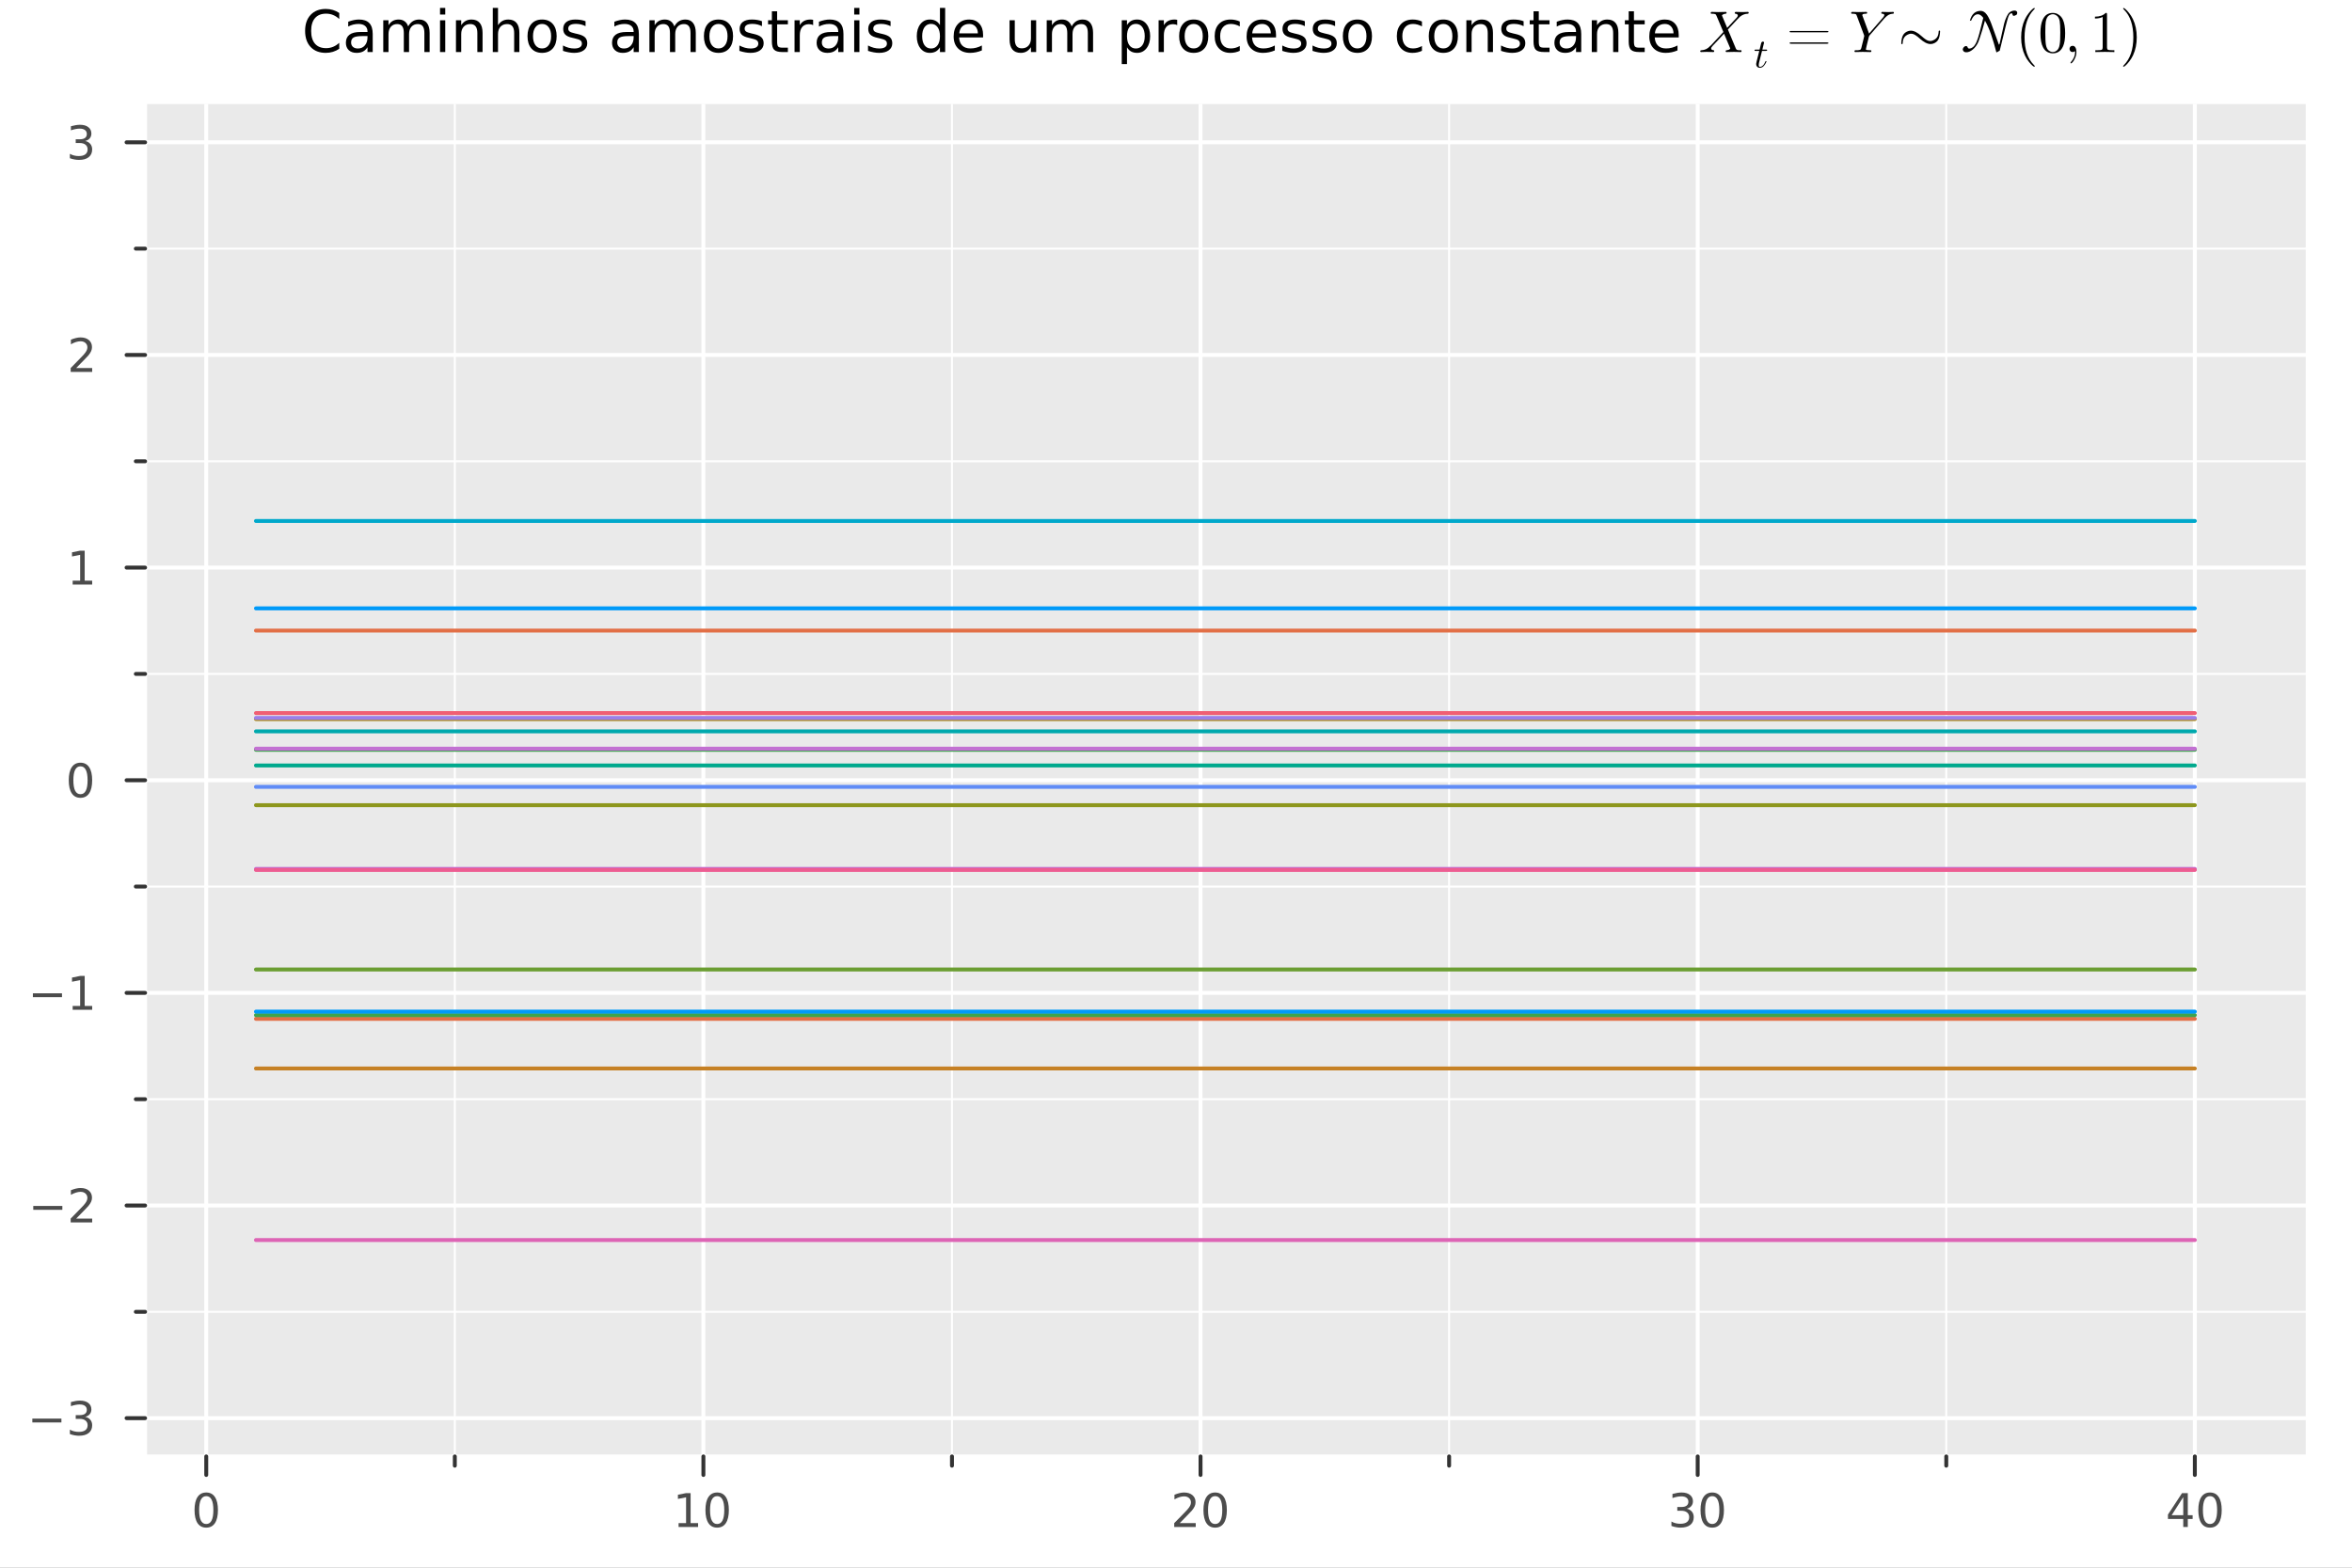 <?xml version="1.0" encoding="utf-8"?>
<svg xmlns="http://www.w3.org/2000/svg" xmlns:xlink="http://www.w3.org/1999/xlink" width="600" height="400" viewBox="0 0 2400 1600">
<rect x="0" y="0" width="2400" height="1600" fill="#808080" stroke="none"/>
<defs>
  <clipPath id="clip460">
    <rect x="0" y="0" width="2400" height="1600"/>
  </clipPath>
</defs>
<path clip-path="url(#clip460)" d="M0 1600 L2400 1600 L2400 0 L0 0  Z" fill="#ffffff" fill-rule="evenodd" fill-opacity="1"/>
<defs>
  <clipPath id="clip461">
    <rect x="480" y="0" width="1681" height="1600"/>
  </clipPath>
</defs>
<path clip-path="url(#clip460)" d="M148.057 1486.45 L2352.76 1486.45 L2352.76 106.192 L148.057 106.192  Z" fill="#eaeaea" fill-rule="evenodd" fill-opacity="1"/>
<defs>
  <clipPath id="clip462">
    <rect x="148" y="106" width="2206" height="1381"/>
  </clipPath>
</defs>
<polyline clip-path="url(#clip462)" style="stroke:#ffffff; stroke-linecap:round; stroke-linejoin:round; stroke-width:4; stroke-opacity:1; fill:none" points="210.454,1486.45 210.454,106.192 "/>
<polyline clip-path="url(#clip462)" style="stroke:#ffffff; stroke-linecap:round; stroke-linejoin:round; stroke-width:4; stroke-opacity:1; fill:none" points="717.748,1486.45 717.748,106.192 "/>
<polyline clip-path="url(#clip462)" style="stroke:#ffffff; stroke-linecap:round; stroke-linejoin:round; stroke-width:4; stroke-opacity:1; fill:none" points="1225.04,1486.45 1225.04,106.192 "/>
<polyline clip-path="url(#clip462)" style="stroke:#ffffff; stroke-linecap:round; stroke-linejoin:round; stroke-width:4; stroke-opacity:1; fill:none" points="1732.34,1486.45 1732.34,106.192 "/>
<polyline clip-path="url(#clip462)" style="stroke:#ffffff; stroke-linecap:round; stroke-linejoin:round; stroke-width:4; stroke-opacity:1; fill:none" points="2239.63,1486.45 2239.63,106.192 "/>
<polyline clip-path="url(#clip462)" style="stroke:#ffffff; stroke-linecap:round; stroke-linejoin:round; stroke-width:2; stroke-opacity:1; fill:none" points="464.101,1486.45 464.101,106.192 "/>
<polyline clip-path="url(#clip462)" style="stroke:#ffffff; stroke-linecap:round; stroke-linejoin:round; stroke-width:2; stroke-opacity:1; fill:none" points="971.395,1486.45 971.395,106.192 "/>
<polyline clip-path="url(#clip462)" style="stroke:#ffffff; stroke-linecap:round; stroke-linejoin:round; stroke-width:2; stroke-opacity:1; fill:none" points="1478.69,1486.45 1478.69,106.192 "/>
<polyline clip-path="url(#clip462)" style="stroke:#ffffff; stroke-linecap:round; stroke-linejoin:round; stroke-width:2; stroke-opacity:1; fill:none" points="1985.98,1486.45 1985.98,106.192 "/>
<polyline clip-path="url(#clip460)" style="stroke:#ffffff; stroke-linecap:round; stroke-linejoin:round; stroke-width:4; stroke-opacity:1; fill:none" points="148.057,1486.45 2352.76,1486.45 "/>
<polyline clip-path="url(#clip460)" style="stroke:#333333; stroke-linecap:round; stroke-linejoin:round; stroke-width:4; stroke-opacity:1; fill:none" points="210.454,1486.45 210.454,1505.35 "/>
<polyline clip-path="url(#clip460)" style="stroke:#333333; stroke-linecap:round; stroke-linejoin:round; stroke-width:4; stroke-opacity:1; fill:none" points="717.748,1486.45 717.748,1505.35 "/>
<polyline clip-path="url(#clip460)" style="stroke:#333333; stroke-linecap:round; stroke-linejoin:round; stroke-width:4; stroke-opacity:1; fill:none" points="1225.04,1486.45 1225.04,1505.35 "/>
<polyline clip-path="url(#clip460)" style="stroke:#333333; stroke-linecap:round; stroke-linejoin:round; stroke-width:4; stroke-opacity:1; fill:none" points="1732.34,1486.45 1732.34,1505.35 "/>
<polyline clip-path="url(#clip460)" style="stroke:#333333; stroke-linecap:round; stroke-linejoin:round; stroke-width:4; stroke-opacity:1; fill:none" points="2239.63,1486.45 2239.63,1505.35 "/>
<polyline clip-path="url(#clip460)" style="stroke:#333333; stroke-linecap:round; stroke-linejoin:round; stroke-width:4; stroke-opacity:1; fill:none" points="464.101,1486.45 464.101,1495.9 "/>
<polyline clip-path="url(#clip460)" style="stroke:#333333; stroke-linecap:round; stroke-linejoin:round; stroke-width:4; stroke-opacity:1; fill:none" points="971.395,1486.45 971.395,1495.9 "/>
<polyline clip-path="url(#clip460)" style="stroke:#333333; stroke-linecap:round; stroke-linejoin:round; stroke-width:4; stroke-opacity:1; fill:none" points="1478.69,1486.45 1478.69,1495.9 "/>
<polyline clip-path="url(#clip460)" style="stroke:#333333; stroke-linecap:round; stroke-linejoin:round; stroke-width:4; stroke-opacity:1; fill:none" points="1985.98,1486.45 1985.98,1495.9 "/>
<path clip-path="url(#clip460)" d="M210.454 1526.97 Q206.843 1526.97 205.014 1530.53 Q203.208 1534.07 203.208 1541.2 Q203.208 1548.31 205.014 1551.87 Q206.843 1555.42 210.454 1555.42 Q214.088 1555.42 215.894 1551.87 Q217.722 1548.31 217.722 1541.2 Q217.722 1534.07 215.894 1530.53 Q214.088 1526.97 210.454 1526.97 M210.454 1523.26 Q216.264 1523.26 219.319 1527.87 Q222.398 1532.45 222.398 1541.2 Q222.398 1549.93 219.319 1554.54 Q216.264 1559.12 210.454 1559.12 Q204.644 1559.12 201.565 1554.54 Q198.509 1549.93 198.509 1541.2 Q198.509 1532.45 201.565 1527.87 Q204.644 1523.26 210.454 1523.26 Z" fill="#4c4c4c" fill-rule="nonzero" fill-opacity="1" /><path clip-path="url(#clip460)" d="M692.435 1554.51 L700.074 1554.51 L700.074 1528.15 L691.764 1529.81 L691.764 1525.55 L700.028 1523.89 L704.704 1523.89 L704.704 1554.51 L712.343 1554.51 L712.343 1558.45 L692.435 1558.45 L692.435 1554.51 Z" fill="#4c4c4c" fill-rule="nonzero" fill-opacity="1" /><path clip-path="url(#clip460)" d="M731.787 1526.97 Q728.176 1526.97 726.347 1530.53 Q724.542 1534.07 724.542 1541.2 Q724.542 1548.31 726.347 1551.87 Q728.176 1555.42 731.787 1555.42 Q735.421 1555.42 737.227 1551.87 Q739.055 1548.31 739.055 1541.2 Q739.055 1534.07 737.227 1530.53 Q735.421 1526.97 731.787 1526.97 M731.787 1523.26 Q737.597 1523.26 740.653 1527.87 Q743.731 1532.45 743.731 1541.2 Q743.731 1549.93 740.653 1554.54 Q737.597 1559.12 731.787 1559.12 Q725.977 1559.12 722.898 1554.54 Q719.843 1549.93 719.843 1541.2 Q719.843 1532.45 722.898 1527.87 Q725.977 1523.26 731.787 1523.26 Z" fill="#4c4c4c" fill-rule="nonzero" fill-opacity="1" /><path clip-path="url(#clip460)" d="M1203.81 1554.51 L1220.13 1554.51 L1220.13 1558.45 L1198.19 1558.45 L1198.19 1554.51 Q1200.85 1551.76 1205.44 1547.13 Q1210.04 1542.48 1211.22 1541.13 Q1213.47 1538.61 1214.35 1536.87 Q1215.25 1535.11 1215.25 1533.42 Q1215.25 1530.67 1213.31 1528.93 Q1211.38 1527.2 1208.28 1527.2 Q1206.08 1527.2 1203.63 1527.96 Q1201.2 1528.73 1198.42 1530.28 L1198.42 1525.55 Q1201.25 1524.42 1203.7 1523.84 Q1206.15 1523.26 1208.19 1523.26 Q1213.56 1523.26 1216.75 1525.95 Q1219.95 1528.63 1219.95 1533.12 Q1219.95 1535.25 1219.14 1537.17 Q1218.35 1539.07 1216.25 1541.67 Q1215.67 1542.34 1212.56 1545.55 Q1209.46 1548.75 1203.81 1554.51 Z" fill="#4c4c4c" fill-rule="nonzero" fill-opacity="1" /><path clip-path="url(#clip460)" d="M1239.95 1526.97 Q1236.34 1526.97 1234.51 1530.53 Q1232.7 1534.07 1232.7 1541.2 Q1232.7 1548.31 1234.51 1551.87 Q1236.34 1555.42 1239.95 1555.42 Q1243.58 1555.42 1245.39 1551.87 Q1247.22 1548.31 1247.22 1541.2 Q1247.22 1534.07 1245.39 1530.53 Q1243.58 1526.97 1239.95 1526.97 M1239.95 1523.26 Q1245.76 1523.26 1248.81 1527.87 Q1251.89 1532.45 1251.89 1541.2 Q1251.89 1549.93 1248.81 1554.54 Q1245.76 1559.12 1239.95 1559.12 Q1234.14 1559.12 1231.06 1554.54 Q1228 1549.93 1228 1541.2 Q1228 1532.45 1231.06 1527.87 Q1234.14 1523.26 1239.95 1523.26 Z" fill="#4c4c4c" fill-rule="nonzero" fill-opacity="1" /><path clip-path="url(#clip460)" d="M1721.18 1539.81 Q1724.53 1540.53 1726.41 1542.8 Q1728.31 1545.07 1728.31 1548.4 Q1728.31 1553.52 1724.79 1556.32 Q1721.27 1559.12 1714.79 1559.12 Q1712.61 1559.12 1710.3 1558.68 Q1708.01 1558.26 1705.55 1557.41 L1705.55 1552.89 Q1707.5 1554.03 1709.81 1554.61 Q1712.13 1555.18 1714.65 1555.18 Q1719.05 1555.18 1721.34 1553.45 Q1723.65 1551.71 1723.65 1548.4 Q1723.65 1545.35 1721.5 1543.63 Q1719.37 1541.9 1715.55 1541.9 L1711.53 1541.9 L1711.53 1538.05 L1715.74 1538.05 Q1719.19 1538.05 1721.02 1536.69 Q1722.84 1535.3 1722.84 1532.71 Q1722.84 1530.05 1720.95 1528.63 Q1719.07 1527.2 1715.55 1527.2 Q1713.63 1527.2 1711.43 1527.61 Q1709.23 1528.03 1706.59 1528.91 L1706.59 1524.74 Q1709.26 1524 1711.57 1523.63 Q1713.91 1523.26 1715.97 1523.26 Q1721.29 1523.26 1724.4 1525.69 Q1727.5 1528.1 1727.5 1532.22 Q1727.5 1535.09 1725.85 1537.08 Q1724.21 1539.05 1721.18 1539.81 Z" fill="#4c4c4c" fill-rule="nonzero" fill-opacity="1" /><path clip-path="url(#clip460)" d="M1747.17 1526.97 Q1743.56 1526.97 1741.73 1530.53 Q1739.93 1534.07 1739.93 1541.2 Q1739.93 1548.31 1741.73 1551.87 Q1743.56 1555.42 1747.17 1555.42 Q1750.81 1555.42 1752.61 1551.87 Q1754.44 1548.31 1754.44 1541.2 Q1754.44 1534.07 1752.61 1530.53 Q1750.81 1526.97 1747.17 1526.97 M1747.17 1523.26 Q1752.98 1523.26 1756.04 1527.87 Q1759.12 1532.45 1759.12 1541.2 Q1759.12 1549.93 1756.04 1554.54 Q1752.98 1559.12 1747.17 1559.12 Q1741.36 1559.12 1738.28 1554.54 Q1735.23 1549.93 1735.23 1541.2 Q1735.23 1532.45 1738.28 1527.87 Q1741.36 1523.26 1747.17 1523.26 Z" fill="#4c4c4c" fill-rule="nonzero" fill-opacity="1" /><path clip-path="url(#clip460)" d="M2227.8 1527.96 L2216 1546.41 L2227.8 1546.41 L2227.8 1527.96 M2226.57 1523.89 L2232.45 1523.89 L2232.45 1546.41 L2237.38 1546.41 L2237.38 1550.3 L2232.45 1550.3 L2232.45 1558.45 L2227.8 1558.45 L2227.8 1550.3 L2212.2 1550.3 L2212.2 1545.79 L2226.57 1523.89 Z" fill="#4c4c4c" fill-rule="nonzero" fill-opacity="1" /><path clip-path="url(#clip460)" d="M2255.12 1526.97 Q2251.5 1526.97 2249.68 1530.53 Q2247.87 1534.07 2247.87 1541.2 Q2247.87 1548.31 2249.68 1551.87 Q2251.5 1555.42 2255.12 1555.42 Q2258.75 1555.42 2260.56 1551.87 Q2262.38 1548.31 2262.38 1541.2 Q2262.38 1534.07 2260.56 1530.53 Q2258.75 1526.97 2255.12 1526.97 M2255.12 1523.26 Q2260.93 1523.26 2263.98 1527.87 Q2267.06 1532.45 2267.06 1541.2 Q2267.06 1549.93 2263.98 1554.54 Q2260.93 1559.12 2255.12 1559.12 Q2249.31 1559.12 2246.23 1554.54 Q2243.17 1549.93 2243.17 1541.2 Q2243.17 1532.45 2246.23 1527.87 Q2249.31 1523.26 2255.12 1523.26 Z" fill="#4c4c4c" fill-rule="nonzero" fill-opacity="1" /><polyline clip-path="url(#clip462)" style="stroke:#ffffff; stroke-linecap:round; stroke-linejoin:round; stroke-width:4; stroke-opacity:1; fill:none" points="148.057,1447.38 2352.76,1447.38 "/>
<polyline clip-path="url(#clip462)" style="stroke:#ffffff; stroke-linecap:round; stroke-linejoin:round; stroke-width:4; stroke-opacity:1; fill:none" points="148.057,1230.36 2352.76,1230.36 "/>
<polyline clip-path="url(#clip462)" style="stroke:#ffffff; stroke-linecap:round; stroke-linejoin:round; stroke-width:4; stroke-opacity:1; fill:none" points="148.057,1013.34 2352.76,1013.34 "/>
<polyline clip-path="url(#clip462)" style="stroke:#ffffff; stroke-linecap:round; stroke-linejoin:round; stroke-width:4; stroke-opacity:1; fill:none" points="148.057,796.32 2352.76,796.32 "/>
<polyline clip-path="url(#clip462)" style="stroke:#ffffff; stroke-linecap:round; stroke-linejoin:round; stroke-width:4; stroke-opacity:1; fill:none" points="148.057,579.299 2352.76,579.299 "/>
<polyline clip-path="url(#clip462)" style="stroke:#ffffff; stroke-linecap:round; stroke-linejoin:round; stroke-width:4; stroke-opacity:1; fill:none" points="148.057,362.277 2352.76,362.277 "/>
<polyline clip-path="url(#clip462)" style="stroke:#ffffff; stroke-linecap:round; stroke-linejoin:round; stroke-width:4; stroke-opacity:1; fill:none" points="148.057,145.256 2352.76,145.256 "/>
<polyline clip-path="url(#clip462)" style="stroke:#ffffff; stroke-linecap:round; stroke-linejoin:round; stroke-width:2; stroke-opacity:1; fill:none" points="148.057,1338.87 2352.76,1338.87 "/>
<polyline clip-path="url(#clip462)" style="stroke:#ffffff; stroke-linecap:round; stroke-linejoin:round; stroke-width:2; stroke-opacity:1; fill:none" points="148.057,1121.85 2352.76,1121.85 "/>
<polyline clip-path="url(#clip462)" style="stroke:#ffffff; stroke-linecap:round; stroke-linejoin:round; stroke-width:2; stroke-opacity:1; fill:none" points="148.057,904.831 2352.76,904.831 "/>
<polyline clip-path="url(#clip462)" style="stroke:#ffffff; stroke-linecap:round; stroke-linejoin:round; stroke-width:2; stroke-opacity:1; fill:none" points="148.057,687.809 2352.76,687.809 "/>
<polyline clip-path="url(#clip462)" style="stroke:#ffffff; stroke-linecap:round; stroke-linejoin:round; stroke-width:2; stroke-opacity:1; fill:none" points="148.057,470.788 2352.76,470.788 "/>
<polyline clip-path="url(#clip462)" style="stroke:#ffffff; stroke-linecap:round; stroke-linejoin:round; stroke-width:2; stroke-opacity:1; fill:none" points="148.057,253.767 2352.76,253.767 "/>
<polyline clip-path="url(#clip460)" style="stroke:#ffffff; stroke-linecap:round; stroke-linejoin:round; stroke-width:4; stroke-opacity:1; fill:none" points="148.057,1486.45 148.057,106.192 "/>
<polyline clip-path="url(#clip460)" style="stroke:#333333; stroke-linecap:round; stroke-linejoin:round; stroke-width:4; stroke-opacity:1; fill:none" points="148.057,1447.38 129.159,1447.38 "/>
<polyline clip-path="url(#clip460)" style="stroke:#333333; stroke-linecap:round; stroke-linejoin:round; stroke-width:4; stroke-opacity:1; fill:none" points="148.057,1230.36 129.159,1230.36 "/>
<polyline clip-path="url(#clip460)" style="stroke:#333333; stroke-linecap:round; stroke-linejoin:round; stroke-width:4; stroke-opacity:1; fill:none" points="148.057,1013.34 129.159,1013.34 "/>
<polyline clip-path="url(#clip460)" style="stroke:#333333; stroke-linecap:round; stroke-linejoin:round; stroke-width:4; stroke-opacity:1; fill:none" points="148.057,796.32 129.159,796.32 "/>
<polyline clip-path="url(#clip460)" style="stroke:#333333; stroke-linecap:round; stroke-linejoin:round; stroke-width:4; stroke-opacity:1; fill:none" points="148.057,579.299 129.159,579.299 "/>
<polyline clip-path="url(#clip460)" style="stroke:#333333; stroke-linecap:round; stroke-linejoin:round; stroke-width:4; stroke-opacity:1; fill:none" points="148.057,362.277 129.159,362.277 "/>
<polyline clip-path="url(#clip460)" style="stroke:#333333; stroke-linecap:round; stroke-linejoin:round; stroke-width:4; stroke-opacity:1; fill:none" points="148.057,145.256 129.159,145.256 "/>
<polyline clip-path="url(#clip460)" style="stroke:#333333; stroke-linecap:round; stroke-linejoin:round; stroke-width:4; stroke-opacity:1; fill:none" points="148.057,1338.87 138.608,1338.87 "/>
<polyline clip-path="url(#clip460)" style="stroke:#333333; stroke-linecap:round; stroke-linejoin:round; stroke-width:4; stroke-opacity:1; fill:none" points="148.057,1121.85 138.608,1121.85 "/>
<polyline clip-path="url(#clip460)" style="stroke:#333333; stroke-linecap:round; stroke-linejoin:round; stroke-width:4; stroke-opacity:1; fill:none" points="148.057,904.831 138.608,904.831 "/>
<polyline clip-path="url(#clip460)" style="stroke:#333333; stroke-linecap:round; stroke-linejoin:round; stroke-width:4; stroke-opacity:1; fill:none" points="148.057,687.809 138.608,687.809 "/>
<polyline clip-path="url(#clip460)" style="stroke:#333333; stroke-linecap:round; stroke-linejoin:round; stroke-width:4; stroke-opacity:1; fill:none" points="148.057,470.788 138.608,470.788 "/>
<polyline clip-path="url(#clip460)" style="stroke:#333333; stroke-linecap:round; stroke-linejoin:round; stroke-width:4; stroke-opacity:1; fill:none" points="148.057,253.767 138.608,253.767 "/>
<path clip-path="url(#clip460)" d="M32.992 1447.84 L62.668 1447.84 L62.668 1451.77 L32.992 1451.77 L32.992 1447.84 Z" fill="#4c4c4c" fill-rule="nonzero" fill-opacity="1" /><path clip-path="url(#clip460)" d="M86.927 1446.03 Q90.284 1446.75 92.159 1449.02 Q94.057 1451.28 94.057 1454.62 Q94.057 1459.73 90.538 1462.53 Q87.02 1465.34 80.538 1465.34 Q78.362 1465.34 76.047 1464.9 Q73.756 1464.48 71.302 1463.62 L71.302 1459.11 Q73.246 1460.24 75.561 1460.82 Q77.876 1461.4 80.399 1461.4 Q84.797 1461.4 87.089 1459.66 Q89.404 1457.93 89.404 1454.62 Q89.404 1451.56 87.251 1449.85 Q85.121 1448.11 81.302 1448.11 L77.274 1448.11 L77.274 1444.27 L81.487 1444.27 Q84.936 1444.27 86.765 1442.9 Q88.594 1441.52 88.594 1438.92 Q88.594 1436.26 86.695 1434.85 Q84.821 1433.41 81.302 1433.41 Q79.381 1433.41 77.182 1433.83 Q74.983 1434.25 72.344 1435.13 L72.344 1430.96 Q75.006 1430.22 77.321 1429.85 Q79.659 1429.48 81.719 1429.48 Q87.043 1429.48 90.145 1431.91 Q93.246 1434.32 93.246 1438.44 Q93.246 1441.31 91.603 1443.3 Q89.959 1445.27 86.927 1446.03 Z" fill="#4c4c4c" fill-rule="nonzero" fill-opacity="1" /><path clip-path="url(#clip460)" d="M33.941 1230.81 L63.617 1230.81 L63.617 1234.75 L33.941 1234.75 L33.941 1230.81 Z" fill="#4c4c4c" fill-rule="nonzero" fill-opacity="1" /><path clip-path="url(#clip460)" d="M77.737 1243.71 L94.057 1243.71 L94.057 1247.64 L72.112 1247.64 L72.112 1243.71 Q74.774 1240.95 79.358 1236.32 Q83.964 1231.67 85.145 1230.33 Q87.39 1227.8 88.27 1226.07 Q89.172 1224.31 89.172 1222.62 Q89.172 1219.87 87.228 1218.13 Q85.307 1216.39 82.205 1216.39 Q80.006 1216.39 77.552 1217.16 Q75.121 1217.92 72.344 1219.47 L72.344 1214.75 Q75.168 1213.62 77.621 1213.04 Q80.075 1212.46 82.112 1212.46 Q87.483 1212.46 90.677 1215.14 Q93.871 1217.83 93.871 1222.32 Q93.871 1224.45 93.061 1226.37 Q92.274 1228.27 90.168 1230.86 Q89.589 1231.53 86.487 1234.75 Q83.385 1237.94 77.737 1243.71 Z" fill="#4c4c4c" fill-rule="nonzero" fill-opacity="1" /><path clip-path="url(#clip460)" d="M33.571 1013.79 L63.247 1013.79 L63.247 1017.73 L33.571 1017.73 L33.571 1013.79 Z" fill="#4c4c4c" fill-rule="nonzero" fill-opacity="1" /><path clip-path="url(#clip460)" d="M74.149 1026.69 L81.788 1026.69 L81.788 1000.32 L73.478 1001.99 L73.478 997.728 L81.742 996.061 L86.418 996.061 L86.418 1026.69 L94.057 1026.69 L94.057 1030.62 L74.149 1030.62 L74.149 1026.69 Z" fill="#4c4c4c" fill-rule="nonzero" fill-opacity="1" /><path clip-path="url(#clip460)" d="M82.112 782.119 Q78.501 782.119 76.672 785.683 Q74.867 789.225 74.867 796.355 Q74.867 803.461 76.672 807.026 Q78.501 810.568 82.112 810.568 Q85.746 810.568 87.552 807.026 Q89.381 803.461 89.381 796.355 Q89.381 789.225 87.552 785.683 Q85.746 782.119 82.112 782.119 M82.112 778.415 Q87.922 778.415 90.978 783.021 Q94.057 787.605 94.057 796.355 Q94.057 805.082 90.978 809.688 Q87.922 814.271 82.112 814.271 Q76.302 814.271 73.223 809.688 Q70.168 805.082 70.168 796.355 Q70.168 787.605 73.223 783.021 Q76.302 778.415 82.112 778.415 Z" fill="#4c4c4c" fill-rule="nonzero" fill-opacity="1" /><path clip-path="url(#clip460)" d="M74.149 592.643 L81.788 592.643 L81.788 566.278 L73.478 567.945 L73.478 563.685 L81.742 562.019 L86.418 562.019 L86.418 592.643 L94.057 592.643 L94.057 596.579 L74.149 596.579 L74.149 592.643 Z" fill="#4c4c4c" fill-rule="nonzero" fill-opacity="1" /><path clip-path="url(#clip460)" d="M77.737 375.622 L94.057 375.622 L94.057 379.557 L72.112 379.557 L72.112 375.622 Q74.774 372.868 79.358 368.238 Q83.964 363.585 85.145 362.243 Q87.39 359.719 88.27 357.983 Q89.172 356.224 89.172 354.534 Q89.172 351.78 87.228 350.044 Q85.307 348.307 82.205 348.307 Q80.006 348.307 77.552 349.071 Q75.121 349.835 72.344 351.386 L72.344 346.664 Q75.168 345.53 77.621 344.951 Q80.075 344.372 82.112 344.372 Q87.483 344.372 90.677 347.057 Q93.871 349.743 93.871 354.233 Q93.871 356.363 93.061 358.284 Q92.274 360.182 90.168 362.775 Q89.589 363.446 86.487 366.664 Q83.385 369.858 77.737 375.622 Z" fill="#4c4c4c" fill-rule="nonzero" fill-opacity="1" /><path clip-path="url(#clip460)" d="M86.927 143.902 Q90.284 144.619 92.159 146.888 Q94.057 149.156 94.057 152.49 Q94.057 157.605 90.538 160.406 Q87.02 163.207 80.538 163.207 Q78.362 163.207 76.047 162.767 Q73.756 162.351 71.302 161.494 L71.302 156.98 Q73.246 158.115 75.561 158.693 Q77.876 159.272 80.399 159.272 Q84.797 159.272 87.089 157.536 Q89.404 155.8 89.404 152.49 Q89.404 149.434 87.251 147.721 Q85.121 145.985 81.302 145.985 L77.274 145.985 L77.274 142.143 L81.487 142.143 Q84.936 142.143 86.765 140.777 Q88.594 139.388 88.594 136.795 Q88.594 134.133 86.695 132.721 Q84.821 131.286 81.302 131.286 Q79.381 131.286 77.182 131.703 Q74.983 132.119 72.344 132.999 L72.344 128.832 Q75.006 128.092 77.321 127.721 Q79.659 127.351 81.719 127.351 Q87.043 127.351 90.145 129.782 Q93.246 132.189 93.246 136.309 Q93.246 139.18 91.603 141.17 Q89.959 143.138 86.927 143.902 Z" fill="#4c4c4c" fill-rule="nonzero" fill-opacity="1" /><path clip-path="url(#clip460)" d="M346.176 13.24 L346.176 19.403 Q343.224 16.654 339.868 15.294 Q336.54 13.934 332.779 13.934 Q325.371 13.934 321.436 18.477 Q317.501 22.991 317.501 31.556 Q317.501 40.091 321.436 44.634 Q325.371 49.148 332.779 49.148 Q336.54 49.148 339.868 47.788 Q343.224 46.428 346.176 43.679 L346.176 49.785 Q343.108 51.868 339.665 52.91 Q336.251 53.951 332.431 53.951 Q322.622 53.951 316.98 47.962 Q311.338 41.943 311.338 31.556 Q311.338 21.139 316.98 15.149 Q322.622 9.131 332.431 9.131 Q336.309 9.131 339.723 10.173 Q343.166 11.185 346.176 13.24 Z" fill="#000000" fill-rule="nonzero" fill-opacity="1" /><path clip-path="url(#clip460)" d="M369.7 36.822 Q363.247 36.822 360.759 38.297 Q358.27 39.773 358.27 43.332 Q358.27 46.168 360.122 47.846 Q362.003 49.495 365.215 49.495 Q369.642 49.495 372.304 46.37 Q374.995 43.216 374.995 38.008 L374.995 36.822 L369.7 36.822 M380.319 34.623 L380.319 53.112 L374.995 53.112 L374.995 48.193 Q373.172 51.145 370.452 52.562 Q367.732 53.951 363.797 53.951 Q358.82 53.951 355.869 51.173 Q352.946 48.367 352.946 43.679 Q352.946 38.211 356.592 35.433 Q360.267 32.655 367.53 32.655 L374.995 32.655 L374.995 32.134 Q374.995 28.459 372.564 26.463 Q370.163 24.438 365.794 24.438 Q363.016 24.438 360.383 25.103 Q357.75 25.769 355.319 27.1 L355.319 22.181 Q358.241 21.052 360.99 20.502 Q363.739 19.924 366.343 19.924 Q373.374 19.924 376.847 23.57 Q380.319 27.215 380.319 34.623 Z" fill="#000000" fill-rule="nonzero" fill-opacity="1" /><path clip-path="url(#clip460)" d="M416.517 26.926 Q418.513 23.338 421.291 21.631 Q424.069 19.924 427.83 19.924 Q432.894 19.924 435.643 23.483 Q438.391 27.013 438.391 33.552 L438.391 53.112 L433.039 53.112 L433.039 33.726 Q433.039 29.067 431.389 26.81 Q429.74 24.553 426.355 24.553 Q422.217 24.553 419.815 27.302 Q417.414 30.051 417.414 34.796 L417.414 53.112 L412.061 53.112 L412.061 33.726 Q412.061 29.038 410.411 26.81 Q408.762 24.553 405.319 24.553 Q401.239 24.553 398.837 27.331 Q396.436 30.08 396.436 34.796 L396.436 53.112 L391.083 53.112 L391.083 20.705 L396.436 20.705 L396.436 25.74 Q398.259 22.759 400.805 21.341 Q403.351 19.924 406.852 19.924 Q410.382 19.924 412.842 21.718 Q415.33 23.512 416.517 26.926 Z" fill="#000000" fill-rule="nonzero" fill-opacity="1" /><path clip-path="url(#clip460)" d="M449.011 20.705 L454.335 20.705 L454.335 53.112 L449.011 53.112 L449.011 20.705 M449.011 8.089 L454.335 8.089 L454.335 14.831 L449.011 14.831 L449.011 8.089 Z" fill="#000000" fill-rule="nonzero" fill-opacity="1" /><path clip-path="url(#clip460)" d="M492.413 33.552 L492.413 53.112 L487.089 53.112 L487.089 33.726 Q487.089 29.125 485.295 26.839 Q483.501 24.553 479.913 24.553 Q475.602 24.553 473.114 27.302 Q470.625 30.051 470.625 34.796 L470.625 53.112 L465.272 53.112 L465.272 20.705 L470.625 20.705 L470.625 25.74 Q472.535 22.817 475.11 21.37 Q477.714 19.924 481.1 19.924 Q486.684 19.924 489.549 23.396 Q492.413 26.839 492.413 33.552 Z" fill="#000000" fill-rule="nonzero" fill-opacity="1" /><path clip-path="url(#clip460)" d="M529.971 33.552 L529.971 53.112 L524.647 53.112 L524.647 33.726 Q524.647 29.125 522.853 26.839 Q521.059 24.553 517.471 24.553 Q513.16 24.553 510.671 27.302 Q508.183 30.051 508.183 34.796 L508.183 53.112 L502.83 53.112 L502.83 8.089 L508.183 8.089 L508.183 25.74 Q510.092 22.817 512.668 21.37 Q515.272 19.924 518.657 19.924 Q524.242 19.924 527.106 23.396 Q529.971 26.839 529.971 33.552 Z" fill="#000000" fill-rule="nonzero" fill-opacity="1" /><path clip-path="url(#clip460)" d="M553.148 24.438 Q548.865 24.438 546.377 27.794 Q543.889 31.122 543.889 36.938 Q543.889 42.753 546.348 46.11 Q548.837 49.437 553.148 49.437 Q557.401 49.437 559.89 46.081 Q562.378 42.724 562.378 36.938 Q562.378 31.179 559.89 27.823 Q557.401 24.438 553.148 24.438 M553.148 19.924 Q560.092 19.924 564.056 24.438 Q568.02 28.951 568.02 36.938 Q568.02 44.895 564.056 49.437 Q560.092 53.951 553.148 53.951 Q546.174 53.951 542.21 49.437 Q538.275 44.895 538.275 36.938 Q538.275 28.951 542.21 24.438 Q546.174 19.924 553.148 19.924 Z" fill="#000000" fill-rule="nonzero" fill-opacity="1" /><path clip-path="url(#clip460)" d="M597.505 21.66 L597.505 26.695 Q595.248 25.537 592.818 24.958 Q590.387 24.38 587.783 24.38 Q583.819 24.38 581.822 25.595 Q579.855 26.81 579.855 29.241 Q579.855 31.093 581.273 32.163 Q582.69 33.205 586.973 34.16 L588.796 34.565 Q594.467 35.78 596.84 38.008 Q599.241 40.207 599.241 44.171 Q599.241 48.685 595.653 51.318 Q592.094 53.951 585.844 53.951 Q583.24 53.951 580.405 53.431 Q577.598 52.939 574.473 51.926 L574.473 46.428 Q577.424 47.962 580.289 48.743 Q583.153 49.495 585.96 49.495 Q589.722 49.495 591.747 48.222 Q593.773 46.92 593.773 44.576 Q593.773 42.406 592.297 41.249 Q590.85 40.091 585.902 39.021 L584.05 38.587 Q579.103 37.545 576.903 35.404 Q574.704 33.234 574.704 29.472 Q574.704 24.901 577.945 22.412 Q581.186 19.924 587.146 19.924 Q590.098 19.924 592.702 20.358 Q595.306 20.792 597.505 21.66 Z" fill="#000000" fill-rule="nonzero" fill-opacity="1" /><path clip-path="url(#clip460)" d="M641.284 36.822 Q634.831 36.822 632.343 38.297 Q629.855 39.773 629.855 43.332 Q629.855 46.168 631.706 47.846 Q633.587 49.495 636.799 49.495 Q641.226 49.495 643.888 46.37 Q646.579 43.216 646.579 38.008 L646.579 36.822 L641.284 36.822 M651.903 34.623 L651.903 53.112 L646.579 53.112 L646.579 48.193 Q644.756 51.145 642.036 52.562 Q639.316 53.951 635.381 53.951 Q630.404 53.951 627.453 51.173 Q624.531 48.367 624.531 43.679 Q624.531 38.211 628.176 35.433 Q631.851 32.655 639.114 32.655 L646.579 32.655 L646.579 32.134 Q646.579 28.459 644.148 26.463 Q641.747 24.438 637.378 24.438 Q634.6 24.438 631.967 25.103 Q629.334 25.769 626.903 27.1 L626.903 22.181 Q629.826 21.052 632.574 20.502 Q635.323 19.924 637.927 19.924 Q644.959 19.924 648.431 23.57 Q651.903 27.215 651.903 34.623 Z" fill="#000000" fill-rule="nonzero" fill-opacity="1" /><path clip-path="url(#clip460)" d="M688.101 26.926 Q690.097 23.338 692.875 21.631 Q695.653 19.924 699.414 19.924 Q704.478 19.924 707.227 23.483 Q709.976 27.013 709.976 33.552 L709.976 53.112 L704.623 53.112 L704.623 33.726 Q704.623 29.067 702.973 26.81 Q701.324 24.553 697.939 24.553 Q693.801 24.553 691.399 27.302 Q688.998 30.051 688.998 34.796 L688.998 53.112 L683.645 53.112 L683.645 33.726 Q683.645 29.038 681.996 26.81 Q680.346 24.553 676.903 24.553 Q672.823 24.553 670.421 27.331 Q668.02 30.08 668.02 34.796 L668.02 53.112 L662.667 53.112 L662.667 20.705 L668.02 20.705 L668.02 25.74 Q669.843 22.759 672.389 21.341 Q674.935 19.924 678.437 19.924 Q681.967 19.924 684.426 21.718 Q686.914 23.512 688.101 26.926 Z" fill="#000000" fill-rule="nonzero" fill-opacity="1" /><path clip-path="url(#clip460)" d="M733.153 24.438 Q728.87 24.438 726.382 27.794 Q723.893 31.122 723.893 36.938 Q723.893 42.753 726.353 46.11 Q728.841 49.437 733.153 49.437 Q737.406 49.437 739.895 46.081 Q742.383 42.724 742.383 36.938 Q742.383 31.179 739.895 27.823 Q737.406 24.438 733.153 24.438 M733.153 19.924 Q740.097 19.924 744.061 24.438 Q748.025 28.951 748.025 36.938 Q748.025 44.895 744.061 49.437 Q740.097 53.951 733.153 53.951 Q726.179 53.951 722.215 49.437 Q718.28 44.895 718.28 36.938 Q718.28 28.951 722.215 24.438 Q726.179 19.924 733.153 19.924 Z" fill="#000000" fill-rule="nonzero" fill-opacity="1" /><path clip-path="url(#clip460)" d="M777.51 21.66 L777.51 26.695 Q775.253 25.537 772.823 24.958 Q770.392 24.38 767.788 24.38 Q763.824 24.38 761.827 25.595 Q759.86 26.81 759.86 29.241 Q759.86 31.093 761.277 32.163 Q762.695 33.205 766.978 34.16 L768.801 34.565 Q774.472 35.78 776.845 38.008 Q779.246 40.207 779.246 44.171 Q779.246 48.685 775.658 51.318 Q772.099 53.951 765.849 53.951 Q763.245 53.951 760.409 53.431 Q757.603 52.939 754.478 51.926 L754.478 46.428 Q757.429 47.962 760.294 48.743 Q763.158 49.495 765.965 49.495 Q769.727 49.495 771.752 48.222 Q773.777 46.92 773.777 44.576 Q773.777 42.406 772.302 41.249 Q770.855 40.091 765.907 39.021 L764.055 38.587 Q759.107 37.545 756.908 35.404 Q754.709 33.234 754.709 29.472 Q754.709 24.901 757.95 22.412 Q761.191 19.924 767.151 19.924 Q770.103 19.924 772.707 20.358 Q775.311 20.792 777.51 21.66 Z" fill="#000000" fill-rule="nonzero" fill-opacity="1" /><path clip-path="url(#clip460)" d="M792.99 11.504 L792.99 20.705 L803.957 20.705 L803.957 24.843 L792.99 24.843 L792.99 42.435 Q792.99 46.399 794.061 47.528 Q795.16 48.656 798.488 48.656 L803.957 48.656 L803.957 53.112 L798.488 53.112 Q792.325 53.112 789.981 50.826 Q787.637 48.511 787.637 42.435 L787.637 24.843 L783.731 24.843 L783.731 20.705 L787.637 20.705 L787.637 11.504 L792.99 11.504 Z" fill="#000000" fill-rule="nonzero" fill-opacity="1" /><path clip-path="url(#clip460)" d="M829.738 25.682 Q828.841 25.161 827.77 24.93 Q826.729 24.669 825.455 24.669 Q820.942 24.669 818.511 27.62 Q816.109 30.543 816.109 36.041 L816.109 53.112 L810.756 53.112 L810.756 20.705 L816.109 20.705 L816.109 25.74 Q817.788 22.788 820.479 21.37 Q823.17 19.924 827.018 19.924 Q827.568 19.924 828.233 20.011 Q828.899 20.068 829.709 20.213 L829.738 25.682 Z" fill="#000000" fill-rule="nonzero" fill-opacity="1" /><path clip-path="url(#clip460)" d="M850.05 36.822 Q843.598 36.822 841.109 38.297 Q838.621 39.773 838.621 43.332 Q838.621 46.168 840.473 47.846 Q842.353 49.495 845.565 49.495 Q849.992 49.495 852.654 46.37 Q855.345 43.216 855.345 38.008 L855.345 36.822 L850.05 36.822 M860.669 34.623 L860.669 53.112 L855.345 53.112 L855.345 48.193 Q853.522 51.145 850.802 52.562 Q848.083 53.951 844.147 53.951 Q839.171 53.951 836.219 51.173 Q833.297 48.367 833.297 43.679 Q833.297 38.211 836.943 35.433 Q840.617 32.655 847.88 32.655 L855.345 32.655 L855.345 32.134 Q855.345 28.459 852.915 26.463 Q850.513 24.438 846.144 24.438 Q843.366 24.438 840.733 25.103 Q838.1 25.769 835.669 27.1 L835.669 22.181 Q838.592 21.052 841.341 20.502 Q844.09 19.924 846.694 19.924 Q853.725 19.924 857.197 23.57 Q860.669 27.215 860.669 34.623 Z" fill="#000000" fill-rule="nonzero" fill-opacity="1" /><path clip-path="url(#clip460)" d="M871.636 20.705 L876.96 20.705 L876.96 53.112 L871.636 53.112 L871.636 20.705 M871.636 8.089 L876.96 8.089 L876.96 14.831 L871.636 14.831 L871.636 8.089 Z" fill="#000000" fill-rule="nonzero" fill-opacity="1" /><path clip-path="url(#clip460)" d="M908.759 21.66 L908.759 26.695 Q906.502 25.537 904.072 24.958 Q901.641 24.38 899.037 24.38 Q895.073 24.38 893.077 25.595 Q891.109 26.81 891.109 29.241 Q891.109 31.093 892.527 32.163 Q893.945 33.205 898.227 34.16 L900.05 34.565 Q905.721 35.78 908.094 38.008 Q910.495 40.207 910.495 44.171 Q910.495 48.685 906.908 51.318 Q903.348 53.951 897.099 53.951 Q894.494 53.951 891.659 53.431 Q888.852 52.939 885.727 51.926 L885.727 46.428 Q888.678 47.962 891.543 48.743 Q894.408 49.495 897.214 49.495 Q900.976 49.495 903.001 48.222 Q905.027 46.92 905.027 44.576 Q905.027 42.406 903.551 41.249 Q902.104 40.091 897.156 39.021 L895.305 38.587 Q890.357 37.545 888.158 35.404 Q885.959 33.234 885.959 29.472 Q885.959 24.901 889.199 22.412 Q892.44 19.924 898.401 19.924 Q901.352 19.924 903.956 20.358 Q906.56 20.792 908.759 21.66 Z" fill="#000000" fill-rule="nonzero" fill-opacity="1" /><path clip-path="url(#clip460)" d="M959.135 25.624 L959.135 8.089 L964.459 8.089 L964.459 53.112 L959.135 53.112 L959.135 48.251 Q957.457 51.145 954.882 52.562 Q952.335 53.951 948.748 53.951 Q942.874 53.951 939.17 49.264 Q935.495 44.576 935.495 36.938 Q935.495 29.299 939.17 24.611 Q942.874 19.924 948.748 19.924 Q952.335 19.924 954.882 21.341 Q957.457 22.73 959.135 25.624 M940.993 36.938 Q940.993 42.811 943.395 46.168 Q945.825 49.495 950.05 49.495 Q954.274 49.495 956.705 46.168 Q959.135 42.811 959.135 36.938 Q959.135 31.064 956.705 27.736 Q954.274 24.38 950.05 24.38 Q945.825 24.38 943.395 27.736 Q940.993 31.064 940.993 36.938 Z" fill="#000000" fill-rule="nonzero" fill-opacity="1" /><path clip-path="url(#clip460)" d="M1003.15 35.578 L1003.15 38.182 L978.666 38.182 Q979.014 43.679 981.965 46.573 Q984.945 49.437 990.24 49.437 Q993.308 49.437 996.172 48.685 Q999.066 47.933 1001.9 46.428 L1001.9 51.463 Q999.037 52.678 996.027 53.315 Q993.018 53.951 989.922 53.951 Q982.168 53.951 977.625 49.437 Q973.111 44.924 973.111 37.227 Q973.111 29.27 977.393 24.611 Q981.705 19.924 988.996 19.924 Q995.535 19.924 999.326 24.148 Q1003.15 28.344 1003.15 35.578 M997.821 34.015 Q997.763 29.646 995.362 27.042 Q992.989 24.438 989.054 24.438 Q984.598 24.438 981.907 26.955 Q979.245 29.472 978.84 34.044 L997.821 34.015 Z" fill="#000000" fill-rule="nonzero" fill-opacity="1" /><path clip-path="url(#clip460)" d="M1030.17 40.323 L1030.17 20.705 L1035.49 20.705 L1035.49 40.12 Q1035.49 44.721 1037.29 47.036 Q1039.08 49.322 1042.67 49.322 Q1046.98 49.322 1049.47 46.573 Q1051.99 43.824 1051.99 39.079 L1051.99 20.705 L1057.31 20.705 L1057.31 53.112 L1051.99 53.112 L1051.99 48.135 Q1050.05 51.087 1047.47 52.533 Q1044.93 53.951 1041.54 53.951 Q1035.96 53.951 1033.06 50.479 Q1030.17 47.007 1030.17 40.323 M1043.57 19.924 L1043.57 19.924 Z" fill="#000000" fill-rule="nonzero" fill-opacity="1" /><path clip-path="url(#clip460)" d="M1093.51 26.926 Q1095.51 23.338 1098.28 21.631 Q1101.06 19.924 1104.82 19.924 Q1109.89 19.924 1112.64 23.483 Q1115.38 27.013 1115.38 33.552 L1115.38 53.112 L1110.03 53.112 L1110.03 33.726 Q1110.03 29.067 1108.38 26.81 Q1106.73 24.553 1103.35 24.553 Q1099.21 24.553 1096.81 27.302 Q1094.41 30.051 1094.41 34.796 L1094.41 53.112 L1089.05 53.112 L1089.05 33.726 Q1089.05 29.038 1087.4 26.81 Q1085.75 24.553 1082.31 24.553 Q1078.23 24.553 1075.83 27.331 Q1073.43 30.08 1073.43 34.796 L1073.43 53.112 L1068.08 53.112 L1068.08 20.705 L1073.43 20.705 L1073.43 25.74 Q1075.25 22.759 1077.8 21.341 Q1080.34 19.924 1083.85 19.924 Q1087.38 19.924 1089.83 21.718 Q1092.32 23.512 1093.51 26.926 Z" fill="#000000" fill-rule="nonzero" fill-opacity="1" /><path clip-path="url(#clip460)" d="M1149.99 48.251 L1149.99 65.439 L1144.64 65.439 L1144.64 20.705 L1149.99 20.705 L1149.99 25.624 Q1151.67 22.73 1154.22 21.341 Q1156.79 19.924 1160.35 19.924 Q1166.25 19.924 1169.93 24.611 Q1173.63 29.299 1173.63 36.938 Q1173.63 44.576 1169.93 49.264 Q1166.25 53.951 1160.35 53.951 Q1156.79 53.951 1154.22 52.562 Q1151.67 51.145 1149.99 48.251 M1168.1 36.938 Q1168.1 31.064 1165.67 27.736 Q1163.27 24.38 1159.05 24.38 Q1154.82 24.38 1152.39 27.736 Q1149.99 31.064 1149.99 36.938 Q1149.99 42.811 1152.39 46.168 Q1154.82 49.495 1159.05 49.495 Q1163.27 49.495 1165.67 46.168 Q1168.1 42.811 1168.1 36.938 Z" fill="#000000" fill-rule="nonzero" fill-opacity="1" /><path clip-path="url(#clip460)" d="M1201.23 25.682 Q1200.34 25.161 1199.27 24.93 Q1198.23 24.669 1196.95 24.669 Q1192.44 24.669 1190.01 27.62 Q1187.61 30.543 1187.61 36.041 L1187.61 53.112 L1182.25 53.112 L1182.25 20.705 L1187.61 20.705 L1187.61 25.74 Q1189.28 22.788 1191.98 21.37 Q1194.67 19.924 1198.51 19.924 Q1199.06 19.924 1199.73 20.011 Q1200.4 20.068 1201.21 20.213 L1201.23 25.682 Z" fill="#000000" fill-rule="nonzero" fill-opacity="1" /><path clip-path="url(#clip460)" d="M1218.07 24.438 Q1213.79 24.438 1211.3 27.794 Q1208.82 31.122 1208.82 36.938 Q1208.82 42.753 1211.28 46.11 Q1213.76 49.437 1218.07 49.437 Q1222.33 49.437 1224.82 46.081 Q1227.31 42.724 1227.31 36.938 Q1227.31 31.179 1224.82 27.823 Q1222.33 24.438 1218.07 24.438 M1218.07 19.924 Q1225.02 19.924 1228.98 24.438 Q1232.95 28.951 1232.95 36.938 Q1232.95 44.895 1228.98 49.437 Q1225.02 53.951 1218.07 53.951 Q1211.1 53.951 1207.14 49.437 Q1203.2 44.895 1203.2 36.938 Q1203.2 28.951 1207.14 24.438 Q1211.1 19.924 1218.07 19.924 Z" fill="#000000" fill-rule="nonzero" fill-opacity="1" /><path clip-path="url(#clip460)" d="M1265.09 21.949 L1265.09 26.926 Q1262.84 25.682 1260.55 25.074 Q1258.29 24.438 1255.98 24.438 Q1250.8 24.438 1247.94 27.736 Q1245.07 31.006 1245.07 36.938 Q1245.07 42.869 1247.94 46.168 Q1250.8 49.437 1255.98 49.437 Q1258.29 49.437 1260.55 48.83 Q1262.84 48.193 1265.09 46.949 L1265.09 51.868 Q1262.87 52.91 1260.46 53.431 Q1258.09 53.951 1255.4 53.951 Q1248.08 53.951 1243.77 49.351 Q1239.46 44.75 1239.46 36.938 Q1239.46 29.009 1243.8 24.466 Q1248.17 19.924 1255.75 19.924 Q1258.21 19.924 1260.55 20.445 Q1262.9 20.936 1265.09 21.949 Z" fill="#000000" fill-rule="nonzero" fill-opacity="1" /><path clip-path="url(#clip460)" d="M1302.07 35.578 L1302.07 38.182 L1277.59 38.182 Q1277.94 43.679 1280.89 46.573 Q1283.87 49.437 1289.17 49.437 Q1292.24 49.437 1295.1 48.685 Q1297.99 47.933 1300.83 46.428 L1300.83 51.463 Q1297.96 52.678 1294.96 53.315 Q1291.95 53.951 1288.85 53.951 Q1281.1 53.951 1276.55 49.437 Q1272.04 44.924 1272.04 37.227 Q1272.04 29.27 1276.32 24.611 Q1280.63 19.924 1287.92 19.924 Q1294.46 19.924 1298.25 24.148 Q1302.07 28.344 1302.07 35.578 M1296.75 34.015 Q1296.69 29.646 1294.29 27.042 Q1291.92 24.438 1287.98 24.438 Q1283.53 24.438 1280.83 26.955 Q1278.17 29.472 1277.77 34.044 L1296.75 34.015 Z" fill="#000000" fill-rule="nonzero" fill-opacity="1" /><path clip-path="url(#clip460)" d="M1331.47 21.66 L1331.47 26.695 Q1329.21 25.537 1326.78 24.958 Q1324.35 24.38 1321.75 24.38 Q1317.78 24.38 1315.79 25.595 Q1313.82 26.81 1313.82 29.241 Q1313.82 31.093 1315.24 32.163 Q1316.66 33.205 1320.94 34.16 L1322.76 34.565 Q1328.43 35.78 1330.81 38.008 Q1333.21 40.207 1333.21 44.171 Q1333.21 48.685 1329.62 51.318 Q1326.06 53.951 1319.81 53.951 Q1317.21 53.951 1314.37 53.431 Q1311.56 52.939 1308.44 51.926 L1308.44 46.428 Q1311.39 47.962 1314.25 48.743 Q1317.12 49.495 1319.93 49.495 Q1323.69 49.495 1325.71 48.222 Q1327.74 46.92 1327.74 44.576 Q1327.74 42.406 1326.26 41.249 Q1324.82 40.091 1319.87 39.021 L1318.02 38.587 Q1313.07 37.545 1310.87 35.404 Q1308.67 33.234 1308.67 29.472 Q1308.67 24.901 1311.91 22.412 Q1315.15 19.924 1321.11 19.924 Q1324.06 19.924 1326.67 20.358 Q1329.27 20.792 1331.47 21.66 Z" fill="#000000" fill-rule="nonzero" fill-opacity="1" /><path clip-path="url(#clip460)" d="M1362.34 21.66 L1362.34 26.695 Q1360.09 25.537 1357.66 24.958 Q1355.23 24.38 1352.62 24.38 Q1348.66 24.38 1346.66 25.595 Q1344.69 26.81 1344.69 29.241 Q1344.69 31.093 1346.11 32.163 Q1347.53 33.205 1351.81 34.16 L1353.64 34.565 Q1359.31 35.78 1361.68 38.008 Q1364.08 40.207 1364.08 44.171 Q1364.08 48.685 1360.49 51.318 Q1356.93 53.951 1350.68 53.951 Q1348.08 53.951 1345.24 53.431 Q1342.44 52.939 1339.31 51.926 L1339.31 46.428 Q1342.26 47.962 1345.13 48.743 Q1347.99 49.495 1350.8 49.495 Q1354.56 49.495 1356.59 48.222 Q1358.61 46.92 1358.61 44.576 Q1358.61 42.406 1357.14 41.249 Q1355.69 40.091 1350.74 39.021 L1348.89 38.587 Q1343.94 37.545 1341.74 35.404 Q1339.54 33.234 1339.54 29.472 Q1339.54 24.901 1342.78 22.412 Q1346.03 19.924 1351.99 19.924 Q1354.94 19.924 1357.54 20.358 Q1360.15 20.792 1362.34 21.66 Z" fill="#000000" fill-rule="nonzero" fill-opacity="1" /><path clip-path="url(#clip460)" d="M1385.12 24.438 Q1380.83 24.438 1378.35 27.794 Q1375.86 31.122 1375.86 36.938 Q1375.86 42.753 1378.32 46.11 Q1380.81 49.437 1385.12 49.437 Q1389.37 49.437 1391.86 46.081 Q1394.35 42.724 1394.35 36.938 Q1394.35 31.179 1391.86 27.823 Q1389.37 24.438 1385.12 24.438 M1385.12 19.924 Q1392.06 19.924 1396.03 24.438 Q1399.99 28.951 1399.99 36.938 Q1399.99 44.895 1396.03 49.437 Q1392.06 53.951 1385.12 53.951 Q1378.14 53.951 1374.18 49.437 Q1370.24 44.895 1370.24 36.938 Q1370.24 28.951 1374.18 24.438 Q1378.14 19.924 1385.12 19.924 Z" fill="#000000" fill-rule="nonzero" fill-opacity="1" /><path clip-path="url(#clip460)" d="M1450.97 21.949 L1450.97 26.926 Q1448.72 25.682 1446.43 25.074 Q1444.17 24.438 1441.86 24.438 Q1436.68 24.438 1433.81 27.736 Q1430.95 31.006 1430.95 36.938 Q1430.95 42.869 1433.81 46.168 Q1436.68 49.437 1441.86 49.437 Q1444.17 49.437 1446.43 48.83 Q1448.72 48.193 1450.97 46.949 L1450.97 51.868 Q1448.74 52.91 1446.34 53.431 Q1443.97 53.951 1441.28 53.951 Q1433.96 53.951 1429.65 49.351 Q1425.34 44.75 1425.34 36.938 Q1425.34 29.009 1429.68 24.466 Q1434.05 19.924 1441.63 19.924 Q1444.09 19.924 1446.43 20.445 Q1448.77 20.936 1450.97 21.949 Z" fill="#000000" fill-rule="nonzero" fill-opacity="1" /><path clip-path="url(#clip460)" d="M1472.79 24.438 Q1468.51 24.438 1466.02 27.794 Q1463.53 31.122 1463.53 36.938 Q1463.53 42.753 1465.99 46.11 Q1468.48 49.437 1472.79 49.437 Q1477.04 49.437 1479.53 46.081 Q1482.02 42.724 1482.02 36.938 Q1482.02 31.179 1479.53 27.823 Q1477.04 24.438 1472.79 24.438 M1472.79 19.924 Q1479.73 19.924 1483.7 24.438 Q1487.66 28.951 1487.66 36.938 Q1487.66 44.895 1483.7 49.437 Q1479.73 53.951 1472.79 53.951 Q1465.82 53.951 1461.85 49.437 Q1457.92 44.895 1457.92 36.938 Q1457.92 28.951 1461.85 24.438 Q1465.82 19.924 1472.79 19.924 Z" fill="#000000" fill-rule="nonzero" fill-opacity="1" /><path clip-path="url(#clip460)" d="M1523.43 33.552 L1523.43 53.112 L1518.1 53.112 L1518.1 33.726 Q1518.1 29.125 1516.31 26.839 Q1514.51 24.553 1510.93 24.553 Q1506.61 24.553 1504.13 27.302 Q1501.64 30.051 1501.64 34.796 L1501.64 53.112 L1496.29 53.112 L1496.29 20.705 L1501.64 20.705 L1501.64 25.74 Q1503.55 22.817 1506.12 21.37 Q1508.73 19.924 1512.11 19.924 Q1517.7 19.924 1520.56 23.396 Q1523.43 26.839 1523.43 33.552 Z" fill="#000000" fill-rule="nonzero" fill-opacity="1" /><path clip-path="url(#clip460)" d="M1554.7 21.66 L1554.7 26.695 Q1552.45 25.537 1550.02 24.958 Q1547.59 24.38 1544.98 24.38 Q1541.02 24.38 1539.02 25.595 Q1537.05 26.81 1537.05 29.241 Q1537.05 31.093 1538.47 32.163 Q1539.89 33.205 1544.17 34.16 L1546 34.565 Q1551.67 35.78 1554.04 38.008 Q1556.44 40.207 1556.44 44.171 Q1556.44 48.685 1552.85 51.318 Q1549.29 53.951 1543.04 53.951 Q1540.44 53.951 1537.6 53.431 Q1534.8 52.939 1531.67 51.926 L1531.67 46.428 Q1534.62 47.962 1537.49 48.743 Q1540.35 49.495 1543.16 49.495 Q1546.92 49.495 1548.95 48.222 Q1550.97 46.92 1550.97 44.576 Q1550.97 42.406 1549.5 41.249 Q1548.05 40.091 1543.1 39.021 L1541.25 38.587 Q1536.3 37.545 1534.1 35.404 Q1531.9 33.234 1531.9 29.472 Q1531.9 24.901 1535.14 22.412 Q1538.39 19.924 1544.35 19.924 Q1547.3 19.924 1549.9 20.358 Q1552.51 20.792 1554.7 21.66 Z" fill="#000000" fill-rule="nonzero" fill-opacity="1" /><path clip-path="url(#clip460)" d="M1570.19 11.504 L1570.19 20.705 L1581.15 20.705 L1581.15 24.843 L1570.19 24.843 L1570.19 42.435 Q1570.19 46.399 1571.26 47.528 Q1572.36 48.656 1575.68 48.656 L1581.15 48.656 L1581.15 53.112 L1575.68 53.112 Q1569.52 53.112 1567.18 50.826 Q1564.83 48.511 1564.83 42.435 L1564.83 24.843 L1560.93 24.843 L1560.93 20.705 L1564.83 20.705 L1564.83 11.504 L1570.19 11.504 Z" fill="#000000" fill-rule="nonzero" fill-opacity="1" /><path clip-path="url(#clip460)" d="M1602.88 36.822 Q1596.43 36.822 1593.94 38.297 Q1591.45 39.773 1591.45 43.332 Q1591.45 46.168 1593.3 47.846 Q1595.19 49.495 1598.4 49.495 Q1602.82 49.495 1605.49 46.37 Q1608.18 43.216 1608.18 38.008 L1608.18 36.822 L1602.88 36.822 M1613.5 34.623 L1613.5 53.112 L1608.18 53.112 L1608.18 48.193 Q1606.35 51.145 1603.63 52.562 Q1600.91 53.951 1596.98 53.951 Q1592 53.951 1589.05 51.173 Q1586.13 48.367 1586.13 43.679 Q1586.13 38.211 1589.77 35.433 Q1593.45 32.655 1600.71 32.655 L1608.18 32.655 L1608.18 32.134 Q1608.18 28.459 1605.75 26.463 Q1603.34 24.438 1598.98 24.438 Q1596.2 24.438 1593.56 25.103 Q1590.93 25.769 1588.5 27.1 L1588.5 22.181 Q1591.42 21.052 1594.17 20.502 Q1596.92 19.924 1599.53 19.924 Q1606.56 19.924 1610.03 23.57 Q1613.5 27.215 1613.5 34.623 Z" fill="#000000" fill-rule="nonzero" fill-opacity="1" /><path clip-path="url(#clip460)" d="M1651.41 33.552 L1651.41 53.112 L1646.08 53.112 L1646.08 33.726 Q1646.08 29.125 1644.29 26.839 Q1642.49 24.553 1638.91 24.553 Q1634.59 24.553 1632.11 27.302 Q1629.62 30.051 1629.62 34.796 L1629.62 53.112 L1624.26 53.112 L1624.26 20.705 L1629.62 20.705 L1629.62 25.74 Q1631.53 22.817 1634.1 21.37 Q1636.71 19.924 1640.09 19.924 Q1645.68 19.924 1648.54 23.396 Q1651.41 26.839 1651.41 33.552 Z" fill="#000000" fill-rule="nonzero" fill-opacity="1" /><path clip-path="url(#clip460)" d="M1667.29 11.504 L1667.29 20.705 L1678.26 20.705 L1678.26 24.843 L1667.29 24.843 L1667.29 42.435 Q1667.29 46.399 1668.36 47.528 Q1669.46 48.656 1672.79 48.656 L1678.26 48.656 L1678.26 53.112 L1672.79 53.112 Q1666.63 53.112 1664.28 50.826 Q1661.94 48.511 1661.94 42.435 L1661.94 24.843 L1658.03 24.843 L1658.03 20.705 L1661.94 20.705 L1661.94 11.504 L1667.29 11.504 Z" fill="#000000" fill-rule="nonzero" fill-opacity="1" /><path clip-path="url(#clip460)" d="M1712.98 35.578 L1712.98 38.182 L1688.5 38.182 Q1688.85 43.679 1691.8 46.573 Q1694.78 49.437 1700.07 49.437 Q1703.14 49.437 1706.01 48.685 Q1708.9 47.933 1711.74 46.428 L1711.74 51.463 Q1708.87 52.678 1705.86 53.315 Q1702.85 53.951 1699.76 53.951 Q1692 53.951 1687.46 49.437 Q1682.95 44.924 1682.95 37.227 Q1682.95 29.27 1687.23 24.611 Q1691.54 19.924 1698.83 19.924 Q1705.37 19.924 1709.16 24.148 Q1712.98 28.344 1712.98 35.578 M1707.66 34.015 Q1707.6 29.646 1705.2 27.042 Q1702.82 24.438 1698.89 24.438 Q1694.43 24.438 1691.74 26.955 Q1689.08 29.472 1688.67 34.044 L1707.66 34.015 Z" fill="#000000" fill-rule="nonzero" fill-opacity="1" /><path clip-path="url(#clip460)" d="M1784.39 12.826 Q1784.39 13.353 1784.19 13.645 Q1784.01 13.909 1783.81 13.967 Q1783.6 13.997 1783.07 14.026 Q1778.89 14.231 1775.46 17.071 Q1774.61 17.803 1772.48 20.087 Q1770.37 22.37 1767.56 25.415 Q1764.78 28.46 1763.16 30.1 L1770.89 48.603 Q1771.22 49.335 1771.33 49.657 Q1771.48 49.95 1771.77 50.331 Q1772.09 50.711 1772.33 50.828 Q1772.59 50.946 1773.15 51.092 Q1773.73 51.209 1774.32 51.238 Q1774.93 51.238 1776.05 51.268 Q1776.4 51.268 1776.55 51.297 Q1776.72 51.297 1776.93 51.473 Q1777.13 51.619 1777.13 51.97 Q1777.13 52.497 1776.9 52.79 Q1776.69 53.054 1776.49 53.083 Q1776.31 53.112 1775.99 53.112 Q1775.23 53.112 1772.65 53.024 Q1770.07 52.937 1769.34 52.937 L1761.79 53.112 Q1760.88 53.112 1760.88 52.38 Q1760.88 52 1760.94 51.795 Q1761.03 51.56 1761.23 51.473 Q1761.44 51.355 1761.58 51.326 Q1761.73 51.297 1762.08 51.268 Q1763.16 51.151 1763.98 50.828 Q1764.83 50.477 1765.19 50.126 Q1765.57 49.775 1765.57 49.511 L1765.27 48.662 L1759.21 34.345 L1753.8 40.23 L1747.68 46.7 Q1746.07 48.428 1746.07 49.394 Q1746.07 51.004 1748.47 51.268 Q1749.2 51.326 1749.2 51.912 Q1749.2 52.468 1748.97 52.761 Q1748.76 53.024 1748.56 53.083 Q1748.38 53.112 1748.12 53.112 Q1747.03 53.112 1744.75 53.024 Q1742.49 52.937 1741.38 52.937 Q1740.45 52.937 1738.54 53.024 Q1736.64 53.112 1735.76 53.112 Q1735.41 53.112 1735.2 52.937 Q1735 52.761 1735 52.585 L1734.97 52.439 Q1734.97 52.029 1735.03 51.795 Q1735.12 51.56 1735.35 51.443 Q1735.61 51.326 1735.73 51.326 Q1735.85 51.297 1736.29 51.268 Q1738.78 51.121 1740.88 50.155 Q1743.02 49.189 1745.1 46.934 Q1745.28 46.788 1745.48 46.612 Q1745.72 46.437 1745.89 46.29 L1758.54 32.676 L1751.45 15.929 Q1751.13 15.168 1750.84 14.846 Q1750.55 14.494 1749.64 14.26 Q1748.73 14.026 1746.97 14.026 Q1746.48 14.026 1746.24 13.997 Q1746.01 13.967 1745.8 13.821 Q1745.6 13.675 1745.6 13.353 Q1745.6 12.796 1745.8 12.533 Q1746.04 12.24 1746.21 12.211 Q1746.42 12.152 1746.68 12.152 Q1747.41 12.152 1750.02 12.24 Q1752.62 12.328 1753.39 12.328 Q1754.65 12.328 1757.16 12.24 Q1759.71 12.152 1760.94 12.152 Q1761.85 12.152 1761.85 12.884 Q1761.85 13.353 1761.64 13.616 Q1761.44 13.88 1761.23 13.938 Q1761.03 13.997 1760.65 14.026 Q1759.51 14.143 1758.63 14.524 Q1757.78 14.875 1757.43 15.226 Q1757.1 15.548 1757.1 15.753 L1757.4 16.544 L1762.43 28.46 L1772.15 18.037 Q1773.3 16.749 1773.3 15.87 Q1773.3 14.29 1770.89 14.026 Q1770.16 13.909 1770.16 13.353 Q1770.16 12.796 1770.4 12.533 Q1770.63 12.24 1770.81 12.211 Q1771.01 12.152 1771.3 12.152 Q1772.39 12.152 1774.61 12.24 Q1776.87 12.328 1777.98 12.328 Q1778.92 12.328 1780.82 12.24 Q1782.72 12.152 1783.6 12.152 Q1783.95 12.152 1784.16 12.328 Q1784.36 12.474 1784.36 12.65 L1784.39 12.826 Z" fill="#000000" fill-rule="nonzero" fill-opacity="1" /><path clip-path="url(#clip460)" d="M1803.2 51.099 Q1803.2 51.673 1802.93 51.816 Q1802.67 51.939 1801.93 51.939 L1797.99 51.939 L1794.88 64.318 Q1794.63 65.404 1794.63 66.326 Q1794.63 67.351 1794.94 67.802 Q1795.27 68.253 1795.94 68.253 Q1797.28 68.253 1798.71 67.044 Q1800.17 65.835 1801.4 62.883 Q1801.56 62.494 1801.64 62.412 Q1801.74 62.31 1802.01 62.31 Q1802.52 62.31 1802.52 62.719 Q1802.52 62.863 1802.24 63.519 Q1801.97 64.175 1801.37 65.138 Q1800.8 66.101 1800.04 67.003 Q1799.3 67.905 1798.18 68.56 Q1797.05 69.196 1795.84 69.196 Q1794.14 69.196 1793.05 68.109 Q1791.99 67.023 1791.99 65.322 Q1791.99 64.769 1792.42 63.006 Q1792.85 61.223 1795.19 51.939 L1791.48 51.939 Q1790.96 51.939 1790.76 51.919 Q1790.57 51.898 1790.43 51.796 Q1790.31 51.673 1790.31 51.427 Q1790.31 51.038 1790.47 50.873 Q1790.64 50.689 1790.84 50.669 Q1791.07 50.628 1791.58 50.628 L1795.51 50.628 L1797.15 43.967 Q1797.32 43.311 1797.73 42.942 Q1798.16 42.553 1798.4 42.512 Q1798.65 42.45 1798.83 42.45 Q1799.39 42.45 1799.71 42.758 Q1800.04 43.045 1800.04 43.578 Q1800.04 43.864 1798.32 50.628 L1802.01 50.628 Q1802.48 50.628 1802.67 50.648 Q1802.87 50.669 1803.03 50.771 Q1803.2 50.873 1803.2 51.099 Z" fill="#000000" fill-rule="nonzero" fill-opacity="1" /><path clip-path="url(#clip460)" d="M1826.11 44.007 Q1826.17 43.275 1827.31 43.275 L1864.05 43.275 Q1865.78 43.275 1865.81 43.948 Q1865.81 44.68 1864.17 44.651 L1827.72 44.651 Q1826.11 44.68 1826.11 44.007 M1826.11 32.295 Q1826.11 31.564 1827.37 31.593 L1864 31.593 Q1865.78 31.593 1865.81 32.295 Q1865.81 32.969 1864.29 32.969 L1827.31 32.969 Q1826.11 32.969 1826.11 32.295 Z" fill="#000000" fill-rule="nonzero" fill-opacity="1" /><path clip-path="url(#clip460)" d="M1932.54 12.884 Q1932.54 13.265 1932.45 13.499 Q1932.39 13.733 1932.16 13.85 Q1931.95 13.938 1931.81 13.967 Q1931.69 13.997 1931.34 14.026 Q1929.9 14.143 1928.7 14.524 Q1927.5 14.875 1926.48 15.578 Q1925.48 16.28 1924.93 16.749 Q1924.4 17.217 1923.46 18.154 L1922.64 19.003 L1907.77 36.072 Q1907.24 36.658 1906.92 37.946 L1904.81 46.407 Q1903.99 49.921 1903.99 50.184 Q1903.99 50.711 1904.29 50.887 Q1904.61 51.033 1905.6 51.121 L1907.89 51.268 Q1909.23 51.268 1909.44 51.502 Q1909.56 51.648 1909.56 51.912 Q1909.56 52.468 1909.32 52.761 Q1909.12 53.024 1908.91 53.083 Q1908.74 53.112 1908.41 53.112 L1900.74 52.937 L1893.19 53.112 Q1892.34 53.112 1892.34 52.439 Q1892.34 52 1892.4 51.765 Q1892.49 51.502 1892.75 51.414 Q1893.01 51.297 1893.22 51.297 Q1893.42 51.268 1893.98 51.268 Q1895.33 51.238 1896 51.238 Q1896.7 51.209 1897.38 51.033 Q1898.05 50.858 1898.28 50.741 Q1898.55 50.594 1898.84 50.096 Q1899.16 49.569 1899.25 49.16 Q1899.37 48.75 1899.6 47.725 Q1899.84 46.817 1901.07 41.869 Q1902.29 36.921 1902.29 36.804 Q1902.29 36.482 1902.06 35.78 L1894.68 16.046 Q1894.36 15.168 1894.1 14.816 Q1893.83 14.465 1892.96 14.26 Q1892.08 14.026 1890.32 14.026 Q1889.82 14.026 1889.59 13.997 Q1889.35 13.967 1889.15 13.821 Q1888.94 13.675 1888.94 13.353 Q1888.94 12.796 1889.18 12.533 Q1889.41 12.24 1889.59 12.211 Q1889.79 12.152 1890.09 12.152 Q1890.82 12.152 1893.42 12.24 Q1896.03 12.328 1896.79 12.328 L1904.34 12.152 Q1905.25 12.152 1905.25 12.826 Q1905.25 13.645 1904.93 13.85 Q1904.61 14.026 1903.82 14.026 Q1900.27 14.026 1900.27 15.461 Q1900.27 15.636 1900.63 16.485 L1907.21 34.286 L1921.12 18.271 L1921.33 18.037 Q1921.5 17.803 1921.65 17.627 Q1921.79 17.451 1922.03 17.13 Q1922.26 16.807 1922.38 16.544 Q1922.53 16.28 1922.64 15.958 Q1922.76 15.636 1922.76 15.402 Q1922.76 14.963 1922.5 14.67 Q1922.23 14.348 1921.82 14.231 Q1921.41 14.114 1921.12 14.085 Q1920.83 14.026 1920.59 14.026 Q1919.69 14.026 1919.69 13.294 Q1919.69 12.767 1919.92 12.504 Q1920.15 12.211 1920.33 12.181 Q1920.54 12.152 1920.83 12.152 Q1921.79 12.152 1923.81 12.24 Q1925.83 12.328 1926.83 12.328 Q1927.65 12.328 1929.32 12.24 Q1930.99 12.152 1931.75 12.152 Q1932.54 12.152 1932.54 12.884 Z" fill="#000000" fill-rule="nonzero" fill-opacity="1" /><path clip-path="url(#clip460)" d="M1979.68 31.886 Q1979.5 37.302 1977.89 40.318 Q1976.28 43.304 1972.56 44.534 Q1970.98 44.944 1969.87 44.944 Q1965.12 44.944 1958.83 39.264 Q1957.57 38.151 1956.75 37.478 Q1955.93 36.804 1954.7 36.014 Q1953.5 35.194 1952.36 34.813 Q1951.22 34.404 1950.08 34.404 Q1948.93 34.404 1948.2 34.696 Q1944.92 35.78 1943.25 38.034 Q1941.61 40.259 1941.5 44.358 Q1941.5 44.651 1941.26 44.885 Q1941.03 45.09 1940.77 45.09 Q1940.47 45.09 1940.27 44.885 Q1940.06 44.68 1940.06 44.358 Q1940.24 38.942 1941.85 35.955 Q1943.49 32.94 1947.24 31.71 Q1948.73 31.3 1949.9 31.3 Q1954.61 31.3 1960.91 36.98 Q1962.17 38.093 1962.99 38.766 Q1963.81 39.439 1965.01 40.259 Q1966.24 41.05 1967.38 41.459 Q1968.52 41.84 1969.66 41.84 Q1970.75 41.84 1971.59 41.547 Q1974.82 40.464 1976.45 38.239 Q1978.12 35.984 1978.24 31.886 Q1978.24 31.593 1978.48 31.388 Q1978.71 31.154 1978.97 31.154 Q1979.27 31.154 1979.47 31.359 Q1979.68 31.564 1979.68 31.886 Z" fill="#000000" fill-rule="nonzero" fill-opacity="1" /><path clip-path="url(#clip460)" d="M2058.32 13.792 Q2058.06 14.846 2057.5 15.226 L2055.34 16.163 Q2054.25 16.163 2054.14 15.929 Q2053.64 15.314 2053.55 14.67 Q2053.55 14.202 2053.29 13.909 Q2053.05 13.587 2052.64 13.587 Q2051.79 13.587 2051.27 14.026 Q2050.01 15.021 2049.22 17.364 Q2048.54 19.296 2046.64 26.733 L2040.52 51.736 L2037.15 53.522 Q2034.55 43.421 2031.8 35.399 Q2029.04 27.348 2025.47 21.023 L2022.84 30.451 Q2019.32 41.606 2018.65 42.982 Q2016.57 47.549 2013.12 50.477 Q2009.69 53.346 2006.47 53.346 Q2004.39 53.346 2003.46 52.087 Q2002.61 51.033 2002.93 49.804 Q2003.16 48.662 2004.48 47.608 Q2005.3 46.993 2005.97 46.993 Q2007.03 46.993 2007.44 47.549 Q2007.5 47.608 2007.58 47.813 Q2007.67 48.018 2007.79 48.311 Q2007.91 48.574 2007.96 48.721 Q2008.32 49.569 2009.46 49.569 Q2011.33 49.569 2013.41 47.901 Q2014.2 47.257 2014.87 46.32 Q2015.58 45.353 2015.87 44.768 Q2016.19 44.182 2016.84 42.865 Q2018.39 39.322 2019.85 33.73 L2023.75 18.213 Q2022.34 16.398 2021.05 15.519 Q2019.62 14.553 2018.45 14.553 Q2016.25 14.553 2014.82 15.812 Q2014.05 16.398 2013.35 17.364 Q2012.68 18.33 2012.33 19.003 Q2011.98 19.677 2011.45 20.906 L2010.07 21.199 Q2011.42 15.841 2014.61 13.236 Q2017.39 11.069 2021.05 11.069 Q2024.56 11.069 2027.29 14.846 Q2028.22 16.046 2029.1 17.744 Q2030.01 19.413 2030.42 20.438 Q2030.86 21.433 2031.77 23.659 L2039.73 45.676 L2040.35 44.944 L2044.97 24.332 Q2045.85 20.643 2047.61 16.954 Q2048.95 13.967 2050.53 12.709 Q2052.91 10.776 2055.8 10.776 Q2057.15 10.776 2057.97 11.684 Q2058.62 12.504 2058.32 13.792 Z" fill="#000000" fill-rule="nonzero" fill-opacity="1" /><path clip-path="url(#clip460)" d="M2062.4 38.122 Q2062.4 27.992 2066.18 19.823 Q2067.79 16.398 2070.04 13.528 Q2072.3 10.659 2073.79 9.4 Q2075.29 8.141 2075.7 8.141 Q2076.28 8.141 2076.31 8.727 Q2076.31 9.019 2075.52 9.751 Q2065.86 19.589 2065.89 38.122 Q2065.89 56.713 2075.29 66.17 Q2076.31 67.195 2076.31 67.517 Q2076.31 68.103 2075.7 68.103 Q2075.29 68.103 2073.85 66.902 Q2072.42 65.702 2070.19 62.95 Q2067.97 60.197 2066.36 56.831 Q2062.4 48.662 2062.4 38.122 Z" fill="#000000" fill-rule="nonzero" fill-opacity="1" /><path clip-path="url(#clip460)" d="M2082.07 33.935 Q2082.07 25.122 2084.29 20.321 Q2087.4 13.177 2094.72 13.177 Q2096.27 13.177 2097.88 13.616 Q2099.52 14.026 2101.57 15.636 Q2103.65 17.247 2104.91 19.882 Q2107.31 24.976 2107.31 33.935 Q2107.31 42.689 2105.08 47.462 Q2101.83 54.43 2094.66 54.43 Q2091.96 54.43 2089.21 53.054 Q2086.49 51.678 2084.76 48.369 Q2082.07 43.421 2082.07 33.935 M2087.05 33.203 Q2087.05 42.25 2087.69 45.851 Q2088.42 49.745 2090.41 51.443 Q2092.43 53.112 2094.66 53.112 Q2097.06 53.112 2099.05 51.326 Q2101.07 49.511 2101.68 45.617 Q2102.36 41.782 2102.33 33.203 Q2102.33 24.859 2101.74 21.521 Q2100.95 17.627 2098.84 16.075 Q2096.77 14.494 2094.66 14.494 Q2093.87 14.494 2093.02 14.729 Q2092.2 14.963 2091 15.636 Q2089.8 16.31 2088.86 17.979 Q2087.95 19.647 2087.51 22.165 Q2087.05 25.415 2087.05 33.203 Z" fill="#000000" fill-rule="nonzero" fill-opacity="1" /><path clip-path="url(#clip460)" d="M2112.61 52.146 Q2111.76 51.18 2111.76 49.921 Q2111.76 48.662 2112.58 47.725 Q2113.43 46.759 2114.96 46.759 Q2116.74 46.759 2117.77 48.486 Q2118.79 50.184 2118.79 53.054 Q2118.79 56.157 2117.53 59.026 Q2116.27 61.925 2115.04 63.301 Q2113.81 64.677 2113.32 64.677 Q2112.73 64.677 2112.73 64.033 Q2112.73 63.799 2113.14 63.359 Q2117.44 58.734 2117.47 53.054 Q2117.47 52.146 2117.36 52.146 L2117.21 52.263 Q2116.18 53.112 2114.96 53.112 Q2113.46 53.112 2112.61 52.146 Z" fill="#000000" fill-rule="nonzero" fill-opacity="1" /><path clip-path="url(#clip460)" d="M2137.71 18.886 L2137.71 17.012 Q2144.92 17.012 2148.63 13.177 Q2149.66 13.177 2149.84 13.411 Q2150.01 13.645 2150.01 14.729 L2150.01 48.369 Q2150.01 50.155 2150.89 50.711 Q2151.77 51.268 2155.6 51.268 L2157.51 51.268 L2157.51 53.112 Q2155.4 52.937 2147.79 52.937 Q2140.17 52.937 2138.09 53.112 L2138.09 51.268 L2140 51.268 Q2143.77 51.268 2144.68 50.741 Q2145.59 50.184 2145.59 48.369 L2145.59 17.305 Q2142.46 18.886 2137.71 18.886 Z" fill="#000000" fill-rule="nonzero" fill-opacity="1" /><path clip-path="url(#clip460)" d="M2166.45 67.517 Q2166.45 67.224 2167.21 66.492 Q2176.87 56.655 2176.87 38.122 Q2176.87 19.53 2167.59 10.132 Q2166.45 9.049 2166.45 8.727 Q2166.45 8.141 2167.03 8.141 Q2167.44 8.141 2168.88 9.341 Q2170.34 10.542 2172.54 13.294 Q2174.76 16.046 2176.4 19.413 Q2180.36 27.582 2180.36 38.122 Q2180.36 48.252 2176.58 56.421 Q2174.97 59.846 2172.71 62.715 Q2170.46 65.585 2168.97 66.844 Q2167.47 68.103 2167.03 68.103 Q2166.45 68.103 2166.45 67.517 Z" fill="#000000" fill-rule="nonzero" fill-opacity="1" /><polyline clip-path="url(#clip462)" style="stroke:#009af9; stroke-linecap:round; stroke-linejoin:round; stroke-width:4; stroke-opacity:1; fill:none" points="261.183,620.904 311.913,620.904 362.642,620.904 413.371,620.904 464.101,620.904 514.83,620.904 565.559,620.904 616.289,620.904 667.018,620.904 717.748,620.904 768.477,620.904 819.206,620.904 869.936,620.904 920.665,620.904 971.395,620.904 1022.12,620.904 1072.85,620.904 1123.58,620.904 1174.31,620.904 1225.04,620.904 1275.77,620.904 1326.5,620.904 1377.23,620.904 1427.96,620.904 1478.69,620.904 1529.42,620.904 1580.15,620.904 1630.88,620.904 1681.61,620.904 1732.34,620.904 1783.06,620.904 1833.79,620.904 1884.52,620.904 1935.25,620.904 1985.98,620.904 2036.71,620.904 2087.44,620.904 2138.17,620.904 2188.9,620.904 2239.63,620.904 "/>
<polyline clip-path="url(#clip462)" style="stroke:#e26f46; stroke-linecap:round; stroke-linejoin:round; stroke-width:4; stroke-opacity:1; fill:none" points="261.183,1039.83 311.913,1039.83 362.642,1039.83 413.371,1039.83 464.101,1039.83 514.83,1039.83 565.559,1039.83 616.289,1039.83 667.018,1039.83 717.748,1039.83 768.477,1039.83 819.206,1039.83 869.936,1039.83 920.665,1039.83 971.395,1039.83 1022.12,1039.83 1072.85,1039.83 1123.58,1039.83 1174.31,1039.83 1225.04,1039.83 1275.77,1039.83 1326.5,1039.83 1377.23,1039.83 1427.96,1039.83 1478.69,1039.83 1529.42,1039.83 1580.15,1039.83 1630.88,1039.83 1681.61,1039.83 1732.34,1039.83 1783.06,1039.83 1833.79,1039.83 1884.52,1039.83 1935.25,1039.83 1985.98,1039.83 2036.71,1039.83 2087.44,1039.83 2138.17,1039.83 2188.9,1039.83 2239.63,1039.83 "/>
<polyline clip-path="url(#clip462)" style="stroke:#3da44d; stroke-linecap:round; stroke-linejoin:round; stroke-width:4; stroke-opacity:1; fill:none" points="261.183,1036.05 311.913,1036.05 362.642,1036.05 413.371,1036.05 464.101,1036.05 514.83,1036.05 565.559,1036.05 616.289,1036.05 667.018,1036.05 717.748,1036.05 768.477,1036.05 819.206,1036.05 869.936,1036.05 920.665,1036.05 971.395,1036.05 1022.12,1036.05 1072.85,1036.05 1123.58,1036.05 1174.31,1036.05 1225.04,1036.05 1275.77,1036.05 1326.5,1036.05 1377.23,1036.05 1427.96,1036.05 1478.69,1036.05 1529.42,1036.05 1580.15,1036.05 1630.88,1036.05 1681.61,1036.05 1732.34,1036.05 1783.06,1036.05 1833.79,1036.05 1884.52,1036.05 1935.25,1036.05 1985.98,1036.05 2036.71,1036.05 2087.44,1036.05 2138.17,1036.05 2188.9,1036.05 2239.63,1036.05 "/>
<polyline clip-path="url(#clip462)" style="stroke:#c271d2; stroke-linecap:round; stroke-linejoin:round; stroke-width:4; stroke-opacity:1; fill:none" points="261.183,886.816 311.913,886.816 362.642,886.816 413.371,886.816 464.101,886.816 514.83,886.816 565.559,886.816 616.289,886.816 667.018,886.816 717.748,886.816 768.477,886.816 819.206,886.816 869.936,886.816 920.665,886.816 971.395,886.816 1022.12,886.816 1072.85,886.816 1123.58,886.816 1174.31,886.816 1225.04,886.816 1275.77,886.816 1326.5,886.816 1377.23,886.816 1427.96,886.816 1478.69,886.816 1529.42,886.816 1580.15,886.816 1630.88,886.816 1681.61,886.816 1732.34,886.816 1783.06,886.816 1833.79,886.816 1884.52,886.816 1935.25,886.816 1985.98,886.816 2036.71,886.816 2087.44,886.816 2138.17,886.816 2188.9,886.816 2239.63,886.816 "/>
<polyline clip-path="url(#clip462)" style="stroke:#ac8d18; stroke-linecap:round; stroke-linejoin:round; stroke-width:4; stroke-opacity:1; fill:none" points="261.183,733.907 311.913,733.907 362.642,733.907 413.371,733.907 464.101,733.907 514.83,733.907 565.559,733.907 616.289,733.907 667.018,733.907 717.748,733.907 768.477,733.907 819.206,733.907 869.936,733.907 920.665,733.907 971.395,733.907 1022.12,733.907 1072.85,733.907 1123.58,733.907 1174.31,733.907 1225.04,733.907 1275.77,733.907 1326.5,733.907 1377.23,733.907 1427.96,733.907 1478.69,733.907 1529.42,733.907 1580.15,733.907 1630.88,733.907 1681.61,733.907 1732.34,733.907 1783.06,733.907 1833.79,733.907 1884.52,733.907 1935.25,733.907 1985.98,733.907 2036.71,733.907 2087.44,733.907 2138.17,733.907 2188.9,733.907 2239.63,733.907 "/>
<polyline clip-path="url(#clip462)" style="stroke:#00a9ad; stroke-linecap:round; stroke-linejoin:round; stroke-width:4; stroke-opacity:1; fill:none" points="261.183,746.444 311.913,746.444 362.642,746.444 413.371,746.444 464.101,746.444 514.83,746.444 565.559,746.444 616.289,746.444 667.018,746.444 717.748,746.444 768.477,746.444 819.206,746.444 869.936,746.444 920.665,746.444 971.395,746.444 1022.12,746.444 1072.85,746.444 1123.58,746.444 1174.31,746.444 1225.04,746.444 1275.77,746.444 1326.5,746.444 1377.23,746.444 1427.96,746.444 1478.69,746.444 1529.42,746.444 1580.15,746.444 1630.88,746.444 1681.61,746.444 1732.34,746.444 1783.06,746.444 1833.79,746.444 1884.52,746.444 1935.25,746.444 1985.98,746.444 2036.71,746.444 2087.44,746.444 2138.17,746.444 2188.9,746.444 2239.63,746.444 "/>
<polyline clip-path="url(#clip462)" style="stroke:#ed5d92; stroke-linecap:round; stroke-linejoin:round; stroke-width:4; stroke-opacity:1; fill:none" points="261.183,887.853 311.913,887.853 362.642,887.853 413.371,887.853 464.101,887.853 514.83,887.853 565.559,887.853 616.289,887.853 667.018,887.853 717.748,887.853 768.477,887.853 819.206,887.853 869.936,887.853 920.665,887.853 971.395,887.853 1022.12,887.853 1072.85,887.853 1123.58,887.853 1174.31,887.853 1225.04,887.853 1275.77,887.853 1326.5,887.853 1377.23,887.853 1427.96,887.853 1478.69,887.853 1529.42,887.853 1580.15,887.853 1630.88,887.853 1681.61,887.853 1732.34,887.853 1783.06,887.853 1833.79,887.853 1884.52,887.853 1935.25,887.853 1985.98,887.853 2036.71,887.853 2087.44,887.853 2138.17,887.853 2188.9,887.853 2239.63,887.853 "/>
<polyline clip-path="url(#clip462)" style="stroke:#c68125; stroke-linecap:round; stroke-linejoin:round; stroke-width:4; stroke-opacity:1; fill:none" points="261.183,1090.51 311.913,1090.51 362.642,1090.51 413.371,1090.51 464.101,1090.51 514.83,1090.51 565.559,1090.51 616.289,1090.51 667.018,1090.51 717.748,1090.51 768.477,1090.51 819.206,1090.51 869.936,1090.51 920.665,1090.51 971.395,1090.51 1022.12,1090.51 1072.85,1090.51 1123.58,1090.51 1174.31,1090.51 1225.04,1090.51 1275.77,1090.51 1326.5,1090.51 1377.23,1090.51 1427.96,1090.51 1478.69,1090.51 1529.42,1090.51 1580.15,1090.51 1630.88,1090.51 1681.61,1090.51 1732.34,1090.51 1783.06,1090.51 1833.79,1090.51 1884.52,1090.51 1935.25,1090.51 1985.98,1090.51 2036.71,1090.51 2087.44,1090.51 2138.17,1090.51 2188.9,1090.51 2239.63,1090.51 "/>
<polyline clip-path="url(#clip462)" style="stroke:#00a98d; stroke-linecap:round; stroke-linejoin:round; stroke-width:4; stroke-opacity:1; fill:none" points="261.183,781.246 311.913,781.246 362.642,781.246 413.371,781.246 464.101,781.246 514.83,781.246 565.559,781.246 616.289,781.246 667.018,781.246 717.748,781.246 768.477,781.246 819.206,781.246 869.936,781.246 920.665,781.246 971.395,781.246 1022.12,781.246 1072.85,781.246 1123.58,781.246 1174.31,781.246 1225.04,781.246 1275.77,781.246 1326.5,781.246 1377.23,781.246 1427.96,781.246 1478.69,781.246 1529.42,781.246 1580.15,781.246 1630.88,781.246 1681.61,781.246 1732.34,781.246 1783.06,781.246 1833.79,781.246 1884.52,781.246 1935.25,781.246 1985.98,781.246 2036.71,781.246 2087.44,781.246 2138.17,781.246 2188.9,781.246 2239.63,781.246 "/>
<polyline clip-path="url(#clip462)" style="stroke:#8e971d; stroke-linecap:round; stroke-linejoin:round; stroke-width:4; stroke-opacity:1; fill:none" points="261.183,821.782 311.913,821.782 362.642,821.782 413.371,821.782 464.101,821.782 514.83,821.782 565.559,821.782 616.289,821.782 667.018,821.782 717.748,821.782 768.477,821.782 819.206,821.782 869.936,821.782 920.665,821.782 971.395,821.782 1022.12,821.782 1072.85,821.782 1123.58,821.782 1174.31,821.782 1225.04,821.782 1275.77,821.782 1326.5,821.782 1377.23,821.782 1427.96,821.782 1478.69,821.782 1529.42,821.782 1580.15,821.782 1630.88,821.782 1681.61,821.782 1732.34,821.782 1783.06,821.782 1833.79,821.782 1884.52,821.782 1935.25,821.782 1985.98,821.782 2036.71,821.782 2087.44,821.782 2138.17,821.782 2188.9,821.782 2239.63,821.782 "/>
<polyline clip-path="url(#clip462)" style="stroke:#00a8cb; stroke-linecap:round; stroke-linejoin:round; stroke-width:4; stroke-opacity:1; fill:none" points="261.183,531.71 311.913,531.71 362.642,531.71 413.371,531.71 464.101,531.71 514.83,531.71 565.559,531.71 616.289,531.71 667.018,531.71 717.748,531.71 768.477,531.71 819.206,531.71 869.936,531.71 920.665,531.71 971.395,531.71 1022.12,531.71 1072.85,531.71 1123.58,531.71 1174.31,531.71 1225.04,531.71 1275.77,531.71 1326.5,531.71 1377.23,531.71 1427.96,531.71 1478.69,531.71 1529.42,531.71 1580.15,531.71 1630.88,531.71 1681.61,531.71 1732.34,531.71 1783.06,531.71 1833.79,531.71 1884.52,531.71 1935.25,531.71 1985.98,531.71 2036.71,531.71 2087.44,531.71 2138.17,531.71 2188.9,531.71 2239.63,531.71 "/>
<polyline clip-path="url(#clip462)" style="stroke:#9b7fe8; stroke-linecap:round; stroke-linejoin:round; stroke-width:4; stroke-opacity:1; fill:none" points="261.183,732.751 311.913,732.751 362.642,732.751 413.371,732.751 464.101,732.751 514.83,732.751 565.559,732.751 616.289,732.751 667.018,732.751 717.748,732.751 768.477,732.751 819.206,732.751 869.936,732.751 920.665,732.751 971.395,732.751 1022.12,732.751 1072.85,732.751 1123.58,732.751 1174.31,732.751 1225.04,732.751 1275.77,732.751 1326.5,732.751 1377.23,732.751 1427.96,732.751 1478.69,732.751 1529.42,732.751 1580.15,732.751 1630.88,732.751 1681.61,732.751 1732.34,732.751 1783.06,732.751 1833.79,732.751 1884.52,732.751 1935.25,732.751 1985.98,732.751 2036.71,732.751 2087.44,732.751 2138.17,732.751 2188.9,732.751 2239.63,732.751 "/>
<polyline clip-path="url(#clip462)" style="stroke:#608cf6; stroke-linecap:round; stroke-linejoin:round; stroke-width:4; stroke-opacity:1; fill:none" points="261.183,803.08 311.913,803.08 362.642,803.08 413.371,803.08 464.101,803.08 514.83,803.08 565.559,803.08 616.289,803.08 667.018,803.08 717.748,803.08 768.477,803.08 819.206,803.08 869.936,803.08 920.665,803.08 971.395,803.08 1022.12,803.08 1072.85,803.08 1123.58,803.08 1174.31,803.08 1225.04,803.08 1275.77,803.08 1326.5,803.08 1377.23,803.08 1427.96,803.08 1478.69,803.08 1529.42,803.08 1580.15,803.08 1630.88,803.08 1681.61,803.08 1732.34,803.08 1783.06,803.08 1833.79,803.08 1884.52,803.08 1935.25,803.08 1985.98,803.08 2036.71,803.08 2087.44,803.08 2138.17,803.08 2188.9,803.08 2239.63,803.08 "/>
<polyline clip-path="url(#clip462)" style="stroke:#f05f73; stroke-linecap:round; stroke-linejoin:round; stroke-width:4; stroke-opacity:1; fill:none" points="261.183,727.777 311.913,727.777 362.642,727.777 413.371,727.777 464.101,727.777 514.83,727.777 565.559,727.777 616.289,727.777 667.018,727.777 717.748,727.777 768.477,727.777 819.206,727.777 869.936,727.777 920.665,727.777 971.395,727.777 1022.12,727.777 1072.85,727.777 1123.58,727.777 1174.31,727.777 1225.04,727.777 1275.77,727.777 1326.5,727.777 1377.23,727.777 1427.96,727.777 1478.69,727.777 1529.42,727.777 1580.15,727.777 1630.88,727.777 1681.61,727.777 1732.34,727.777 1783.06,727.777 1833.79,727.777 1884.52,727.777 1935.25,727.777 1985.98,727.777 2036.71,727.777 2087.44,727.777 2138.17,727.777 2188.9,727.777 2239.63,727.777 "/>
<polyline clip-path="url(#clip462)" style="stroke:#dd64b5; stroke-linecap:round; stroke-linejoin:round; stroke-width:4; stroke-opacity:1; fill:none" points="261.183,1265.6 311.913,1265.6 362.642,1265.6 413.371,1265.6 464.101,1265.6 514.83,1265.6 565.559,1265.6 616.289,1265.6 667.018,1265.6 717.748,1265.6 768.477,1265.6 819.206,1265.6 869.936,1265.6 920.665,1265.6 971.395,1265.6 1022.12,1265.6 1072.85,1265.6 1123.58,1265.6 1174.31,1265.6 1225.04,1265.6 1275.77,1265.6 1326.5,1265.6 1377.23,1265.6 1427.96,1265.6 1478.69,1265.6 1529.42,1265.6 1580.15,1265.6 1630.88,1265.6 1681.61,1265.6 1732.34,1265.6 1783.06,1265.6 1833.79,1265.6 1884.52,1265.6 1935.25,1265.6 1985.98,1265.6 2036.71,1265.6 2087.44,1265.6 2138.17,1265.6 2188.9,1265.6 2239.63,1265.6 "/>
<polyline clip-path="url(#clip462)" style="stroke:#6b9e32; stroke-linecap:round; stroke-linejoin:round; stroke-width:4; stroke-opacity:1; fill:none" points="261.183,989.486 311.913,989.486 362.642,989.486 413.371,989.486 464.101,989.486 514.83,989.486 565.559,989.486 616.289,989.486 667.018,989.486 717.748,989.486 768.477,989.486 819.206,989.486 869.936,989.486 920.665,989.486 971.395,989.486 1022.12,989.486 1072.85,989.486 1123.58,989.486 1174.31,989.486 1225.04,989.486 1275.77,989.486 1326.5,989.486 1377.23,989.486 1427.96,989.486 1478.69,989.486 1529.42,989.486 1580.15,989.486 1630.88,989.486 1681.61,989.486 1732.34,989.486 1783.06,989.486 1833.79,989.486 1884.52,989.486 1935.25,989.486 1985.98,989.486 2036.71,989.486 2087.44,989.486 2138.17,989.486 2188.9,989.486 2239.63,989.486 "/>
<polyline clip-path="url(#clip462)" style="stroke:#009af9; stroke-linecap:round; stroke-linejoin:round; stroke-width:4; stroke-opacity:1; fill:none" points="261.183,1032.49 311.913,1032.49 362.642,1032.49 413.371,1032.49 464.101,1032.49 514.83,1032.49 565.559,1032.49 616.289,1032.49 667.018,1032.49 717.748,1032.49 768.477,1032.49 819.206,1032.49 869.936,1032.49 920.665,1032.49 971.395,1032.49 1022.12,1032.49 1072.85,1032.49 1123.58,1032.49 1174.31,1032.49 1225.04,1032.49 1275.77,1032.49 1326.5,1032.49 1377.23,1032.49 1427.96,1032.49 1478.69,1032.49 1529.42,1032.49 1580.15,1032.49 1630.88,1032.49 1681.61,1032.49 1732.34,1032.49 1783.06,1032.49 1833.79,1032.49 1884.52,1032.49 1935.25,1032.49 1985.98,1032.49 2036.71,1032.49 2087.44,1032.49 2138.17,1032.49 2188.9,1032.49 2239.63,1032.49 "/>
<polyline clip-path="url(#clip462)" style="stroke:#e26f46; stroke-linecap:round; stroke-linejoin:round; stroke-width:4; stroke-opacity:1; fill:none" points="261.183,643.589 311.913,643.589 362.642,643.589 413.371,643.589 464.101,643.589 514.83,643.589 565.559,643.589 616.289,643.589 667.018,643.589 717.748,643.589 768.477,643.589 819.206,643.589 869.936,643.589 920.665,643.589 971.395,643.589 1022.12,643.589 1072.85,643.589 1123.58,643.589 1174.31,643.589 1225.04,643.589 1275.77,643.589 1326.5,643.589 1377.23,643.589 1427.96,643.589 1478.69,643.589 1529.42,643.589 1580.15,643.589 1630.88,643.589 1681.61,643.589 1732.34,643.589 1783.06,643.589 1833.79,643.589 1884.52,643.589 1935.25,643.589 1985.98,643.589 2036.71,643.589 2087.44,643.589 2138.17,643.589 2188.9,643.589 2239.63,643.589 "/>
<polyline clip-path="url(#clip462)" style="stroke:#3da44d; stroke-linecap:round; stroke-linejoin:round; stroke-width:4; stroke-opacity:1; fill:none" points="261.183,765.215 311.913,765.215 362.642,765.215 413.371,765.215 464.101,765.215 514.83,765.215 565.559,765.215 616.289,765.215 667.018,765.215 717.748,765.215 768.477,765.215 819.206,765.215 869.936,765.215 920.665,765.215 971.395,765.215 1022.12,765.215 1072.85,765.215 1123.58,765.215 1174.31,765.215 1225.04,765.215 1275.77,765.215 1326.5,765.215 1377.23,765.215 1427.96,765.215 1478.69,765.215 1529.42,765.215 1580.15,765.215 1630.88,765.215 1681.61,765.215 1732.34,765.215 1783.06,765.215 1833.79,765.215 1884.52,765.215 1935.25,765.215 1985.98,765.215 2036.71,765.215 2087.44,765.215 2138.17,765.215 2188.9,765.215 2239.63,765.215 "/>
<polyline clip-path="url(#clip462)" style="stroke:#c271d2; stroke-linecap:round; stroke-linejoin:round; stroke-width:4; stroke-opacity:1; fill:none" points="261.183,764.119 311.913,764.119 362.642,764.119 413.371,764.119 464.101,764.119 514.83,764.119 565.559,764.119 616.289,764.119 667.018,764.119 717.748,764.119 768.477,764.119 819.206,764.119 869.936,764.119 920.665,764.119 971.395,764.119 1022.12,764.119 1072.85,764.119 1123.58,764.119 1174.31,764.119 1225.04,764.119 1275.77,764.119 1326.5,764.119 1377.23,764.119 1427.96,764.119 1478.69,764.119 1529.42,764.119 1580.15,764.119 1630.88,764.119 1681.61,764.119 1732.34,764.119 1783.06,764.119 1833.79,764.119 1884.52,764.119 1935.25,764.119 1985.98,764.119 2036.71,764.119 2087.44,764.119 2138.17,764.119 2188.9,764.119 2239.63,764.119 "/>
</svg>
